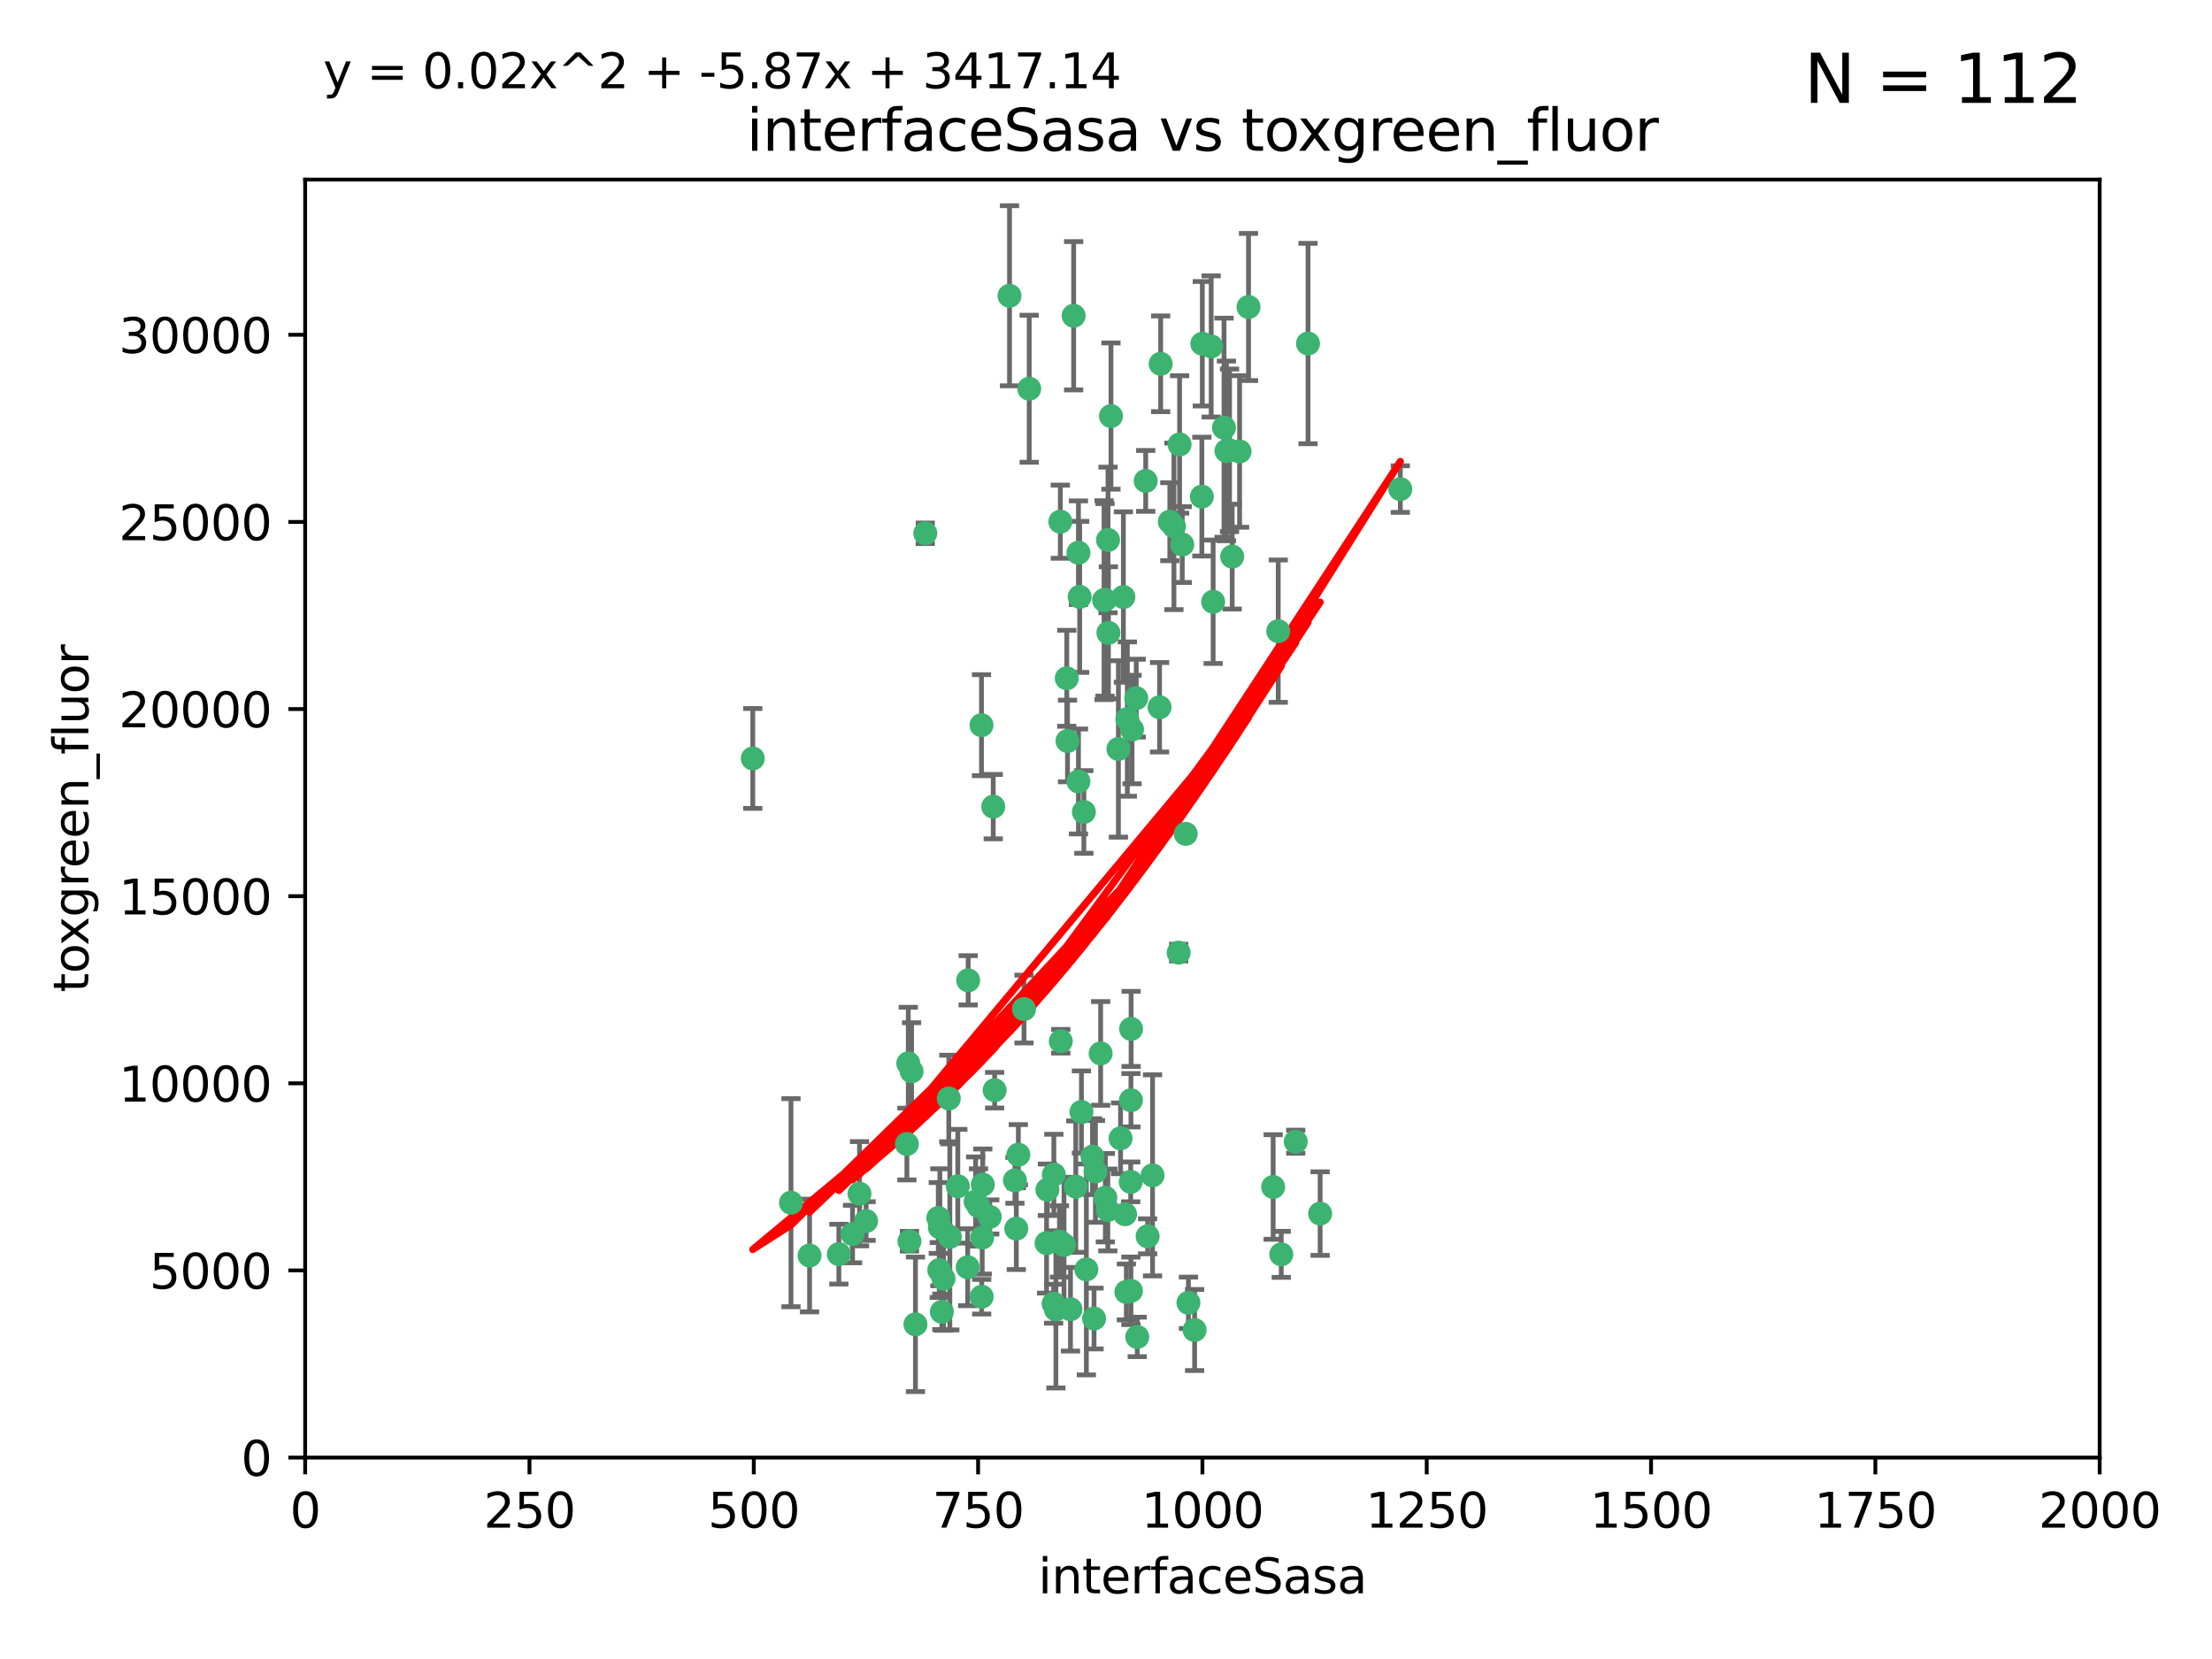 <?xml version="1.0" encoding="utf-8" standalone="no"?>
<!DOCTYPE svg PUBLIC "-//W3C//DTD SVG 1.1//EN"
  "http://www.w3.org/Graphics/SVG/1.1/DTD/svg11.dtd">
<svg xmlns:xlink="http://www.w3.org/1999/xlink" width="460.8pt" height="345.6pt" viewBox="0 0 460.8 345.6" xmlns="http://www.w3.org/2000/svg" version="1.1">
 <defs>
  <style type="text/css">*{stroke-linejoin: round; stroke-linecap: butt}</style>
 </defs>
 <g id="figure_1">
  <g id="patch_1">
   <path d="M 0 345.6 
L 460.8 345.6 
L 460.8 0 
L 0 0 
z
" style="fill: #ffffff"/>
  </g>
  <g id="axes_1">
   <g id="patch_2">
    <path d="M 63.571 303.64 
L 437.4 303.64 
L 437.4 37.411 
L 63.571 37.411 
z
" style="fill: #ffffff"/>
   </g>
   <g id="PathCollection_1">
    <defs>
     <path id="m3e96c0d7c2" d="M 0 1.118 
C 0.297 1.118 0.581 1 0.791 0.791 
C 1 0.581 1.118 0.297 1.118 0 
C 1.118 -0.297 1 -0.581 0.791 -0.791 
C 0.581 -1 0.297 -1.118 0 -1.118 
C -0.297 -1.118 -0.581 -1 -0.791 -0.791 
C -1 -0.581 -1.118 -0.297 -1.118 0 
C -1.118 0.297 -1 0.581 -0.791 0.791 
C -0.581 1 -0.297 1.118 0 1.118 
z
" style="stroke: #3cb371"/>
    </defs>
    <g clip-path="url(#pc1534e7327)">
     <use xlink:href="#m3e96c0d7c2" x="243.693" y="108.677" style="fill: #3cb371; stroke: #3cb371"/>
     <use xlink:href="#m3e96c0d7c2" x="272.484" y="71.562" style="fill: #3cb371; stroke: #3cb371"/>
     <use xlink:href="#m3e96c0d7c2" x="231.435" y="86.676" style="fill: #3cb371; stroke: #3cb371"/>
     <use xlink:href="#m3e96c0d7c2" x="266.28" y="131.48" style="fill: #3cb371; stroke: #3cb371"/>
     <use xlink:href="#m3e96c0d7c2" x="254.987" y="89.097" style="fill: #3cb371; stroke: #3cb371"/>
     <use xlink:href="#m3e96c0d7c2" x="220.886" y="108.676" style="fill: #3cb371; stroke: #3cb371"/>
     <use xlink:href="#m3e96c0d7c2" x="214.404" y="80.98" style="fill: #3cb371; stroke: #3cb371"/>
     <use xlink:href="#m3e96c0d7c2" x="174.75" y="261.259" style="fill: #3cb371; stroke: #3cb371"/>
     <use xlink:href="#m3e96c0d7c2" x="241.787" y="75.786" style="fill: #3cb371; stroke: #3cb371"/>
     <use xlink:href="#m3e96c0d7c2" x="252.721" y="125.356" style="fill: #3cb371; stroke: #3cb371"/>
     <use xlink:href="#m3e96c0d7c2" x="252.312" y="72.167" style="fill: #3cb371; stroke: #3cb371"/>
     <use xlink:href="#m3e96c0d7c2" x="258.229" y="94.046" style="fill: #3cb371; stroke: #3cb371"/>
     <use xlink:href="#m3e96c0d7c2" x="223.66" y="65.773" style="fill: #3cb371; stroke: #3cb371"/>
     <use xlink:href="#m3e96c0d7c2" x="232.987" y="156.019" style="fill: #3cb371; stroke: #3cb371"/>
     <use xlink:href="#m3e96c0d7c2" x="241.557" y="147.335" style="fill: #3cb371; stroke: #3cb371"/>
     <use xlink:href="#m3e96c0d7c2" x="230.194" y="124.965" style="fill: #3cb371; stroke: #3cb371"/>
     <use xlink:href="#m3e96c0d7c2" x="246.284" y="113.441" style="fill: #3cb371; stroke: #3cb371"/>
     <use xlink:href="#m3e96c0d7c2" x="255.489" y="93.933" style="fill: #3cb371; stroke: #3cb371"/>
     <use xlink:href="#m3e96c0d7c2" x="256.689" y="115.953" style="fill: #3cb371; stroke: #3cb371"/>
     <use xlink:href="#m3e96c0d7c2" x="244.553" y="109.646" style="fill: #3cb371; stroke: #3cb371"/>
     <use xlink:href="#m3e96c0d7c2" x="250.368" y="103.453" style="fill: #3cb371; stroke: #3cb371"/>
     <use xlink:href="#m3e96c0d7c2" x="229.286" y="219.448" style="fill: #3cb371; stroke: #3cb371"/>
     <use xlink:href="#m3e96c0d7c2" x="256.134" y="93.812" style="fill: #3cb371; stroke: #3cb371"/>
     <use xlink:href="#m3e96c0d7c2" x="234.02" y="124.367" style="fill: #3cb371; stroke: #3cb371"/>
     <use xlink:href="#m3e96c0d7c2" x="238.669" y="100.184" style="fill: #3cb371; stroke: #3cb371"/>
     <use xlink:href="#m3e96c0d7c2" x="245.731" y="92.588" style="fill: #3cb371; stroke: #3cb371"/>
     <use xlink:href="#m3e96c0d7c2" x="266.908" y="261.303" style="fill: #3cb371; stroke: #3cb371"/>
     <use xlink:href="#m3e96c0d7c2" x="222.381" y="154.361" style="fill: #3cb371; stroke: #3cb371"/>
     <use xlink:href="#m3e96c0d7c2" x="269.927" y="237.833" style="fill: #3cb371; stroke: #3cb371"/>
     <use xlink:href="#m3e96c0d7c2" x="240.095" y="244.844" style="fill: #3cb371; stroke: #3cb371"/>
     <use xlink:href="#m3e96c0d7c2" x="291.711" y="101.886" style="fill: #3cb371; stroke: #3cb371"/>
     <use xlink:href="#m3e96c0d7c2" x="224.916" y="124.337" style="fill: #3cb371; stroke: #3cb371"/>
     <use xlink:href="#m3e96c0d7c2" x="260.091" y="63.953" style="fill: #3cb371; stroke: #3cb371"/>
     <use xlink:href="#m3e96c0d7c2" x="250.465" y="71.61" style="fill: #3cb371; stroke: #3cb371"/>
     <use xlink:href="#m3e96c0d7c2" x="204.462" y="151.067" style="fill: #3cb371; stroke: #3cb371"/>
     <use xlink:href="#m3e96c0d7c2" x="201.688" y="204.22" style="fill: #3cb371; stroke: #3cb371"/>
     <use xlink:href="#m3e96c0d7c2" x="204.731" y="246.787" style="fill: #3cb371; stroke: #3cb371"/>
     <use xlink:href="#m3e96c0d7c2" x="228.204" y="244.026" style="fill: #3cb371; stroke: #3cb371"/>
     <use xlink:href="#m3e96c0d7c2" x="192.753" y="111.087" style="fill: #3cb371; stroke: #3cb371"/>
     <use xlink:href="#m3e96c0d7c2" x="222.228" y="141.297" style="fill: #3cb371; stroke: #3cb371"/>
     <use xlink:href="#m3e96c0d7c2" x="230.822" y="112.487" style="fill: #3cb371; stroke: #3cb371"/>
     <use xlink:href="#m3e96c0d7c2" x="210.301" y="61.614" style="fill: #3cb371; stroke: #3cb371"/>
     <use xlink:href="#m3e96c0d7c2" x="224.662" y="162.792" style="fill: #3cb371; stroke: #3cb371"/>
     <use xlink:href="#m3e96c0d7c2" x="204.503" y="270.13" style="fill: #3cb371; stroke: #3cb371"/>
     <use xlink:href="#m3e96c0d7c2" x="275.007" y="252.814" style="fill: #3cb371; stroke: #3cb371"/>
     <use xlink:href="#m3e96c0d7c2" x="236.699" y="145.439" style="fill: #3cb371; stroke: #3cb371"/>
     <use xlink:href="#m3e96c0d7c2" x="219.534" y="244.691" style="fill: #3cb371; stroke: #3cb371"/>
     <use xlink:href="#m3e96c0d7c2" x="265.222" y="247.267" style="fill: #3cb371; stroke: #3cb371"/>
     <use xlink:href="#m3e96c0d7c2" x="179.053" y="248.674" style="fill: #3cb371; stroke: #3cb371"/>
     <use xlink:href="#m3e96c0d7c2" x="230.901" y="131.829" style="fill: #3cb371; stroke: #3cb371"/>
     <use xlink:href="#m3e96c0d7c2" x="234.375" y="252.941" style="fill: #3cb371; stroke: #3cb371"/>
     <use xlink:href="#m3e96c0d7c2" x="221.654" y="259.35" style="fill: #3cb371; stroke: #3cb371"/>
     <use xlink:href="#m3e96c0d7c2" x="212.14" y="240.543" style="fill: #3cb371; stroke: #3cb371"/>
     <use xlink:href="#m3e96c0d7c2" x="239.071" y="257.545" style="fill: #3cb371; stroke: #3cb371"/>
     <use xlink:href="#m3e96c0d7c2" x="195.666" y="264.57" style="fill: #3cb371; stroke: #3cb371"/>
     <use xlink:href="#m3e96c0d7c2" x="206.91" y="168.036" style="fill: #3cb371; stroke: #3cb371"/>
     <use xlink:href="#m3e96c0d7c2" x="235.596" y="229.198" style="fill: #3cb371; stroke: #3cb371"/>
     <use xlink:href="#m3e96c0d7c2" x="247.573" y="271.4" style="fill: #3cb371; stroke: #3cb371"/>
     <use xlink:href="#m3e96c0d7c2" x="230.779" y="252.059" style="fill: #3cb371; stroke: #3cb371"/>
     <use xlink:href="#m3e96c0d7c2" x="224.106" y="247.195" style="fill: #3cb371; stroke: #3cb371"/>
     <use xlink:href="#m3e96c0d7c2" x="235.59" y="268.906" style="fill: #3cb371; stroke: #3cb371"/>
     <use xlink:href="#m3e96c0d7c2" x="220.703" y="258.613" style="fill: #3cb371; stroke: #3cb371"/>
     <use xlink:href="#m3e96c0d7c2" x="201.587" y="263.993" style="fill: #3cb371; stroke: #3cb371"/>
     <use xlink:href="#m3e96c0d7c2" x="224.662" y="115.142" style="fill: #3cb371; stroke: #3cb371"/>
     <use xlink:href="#m3e96c0d7c2" x="211.714" y="255.952" style="fill: #3cb371; stroke: #3cb371"/>
     <use xlink:href="#m3e96c0d7c2" x="236.912" y="278.508" style="fill: #3cb371; stroke: #3cb371"/>
     <use xlink:href="#m3e96c0d7c2" x="203.841" y="251.277" style="fill: #3cb371; stroke: #3cb371"/>
     <use xlink:href="#m3e96c0d7c2" x="219.488" y="271.584" style="fill: #3cb371; stroke: #3cb371"/>
     <use xlink:href="#m3e96c0d7c2" x="196.206" y="273.278" style="fill: #3cb371; stroke: #3cb371"/>
     <use xlink:href="#m3e96c0d7c2" x="189.211" y="221.508" style="fill: #3cb371; stroke: #3cb371"/>
     <use xlink:href="#m3e96c0d7c2" x="226.308" y="264.442" style="fill: #3cb371; stroke: #3cb371"/>
     <use xlink:href="#m3e96c0d7c2" x="188.922" y="238.323" style="fill: #3cb371; stroke: #3cb371"/>
     <use xlink:href="#m3e96c0d7c2" x="203.241" y="250.302" style="fill: #3cb371; stroke: #3cb371"/>
     <use xlink:href="#m3e96c0d7c2" x="233.433" y="237.139" style="fill: #3cb371; stroke: #3cb371"/>
     <use xlink:href="#m3e96c0d7c2" x="245.536" y="198.449" style="fill: #3cb371; stroke: #3cb371"/>
     <use xlink:href="#m3e96c0d7c2" x="196.546" y="266.371" style="fill: #3cb371; stroke: #3cb371"/>
     <use xlink:href="#m3e96c0d7c2" x="195.462" y="253.724" style="fill: #3cb371; stroke: #3cb371"/>
     <use xlink:href="#m3e96c0d7c2" x="206.181" y="253.509" style="fill: #3cb371; stroke: #3cb371"/>
     <use xlink:href="#m3e96c0d7c2" x="248.859" y="277.063" style="fill: #3cb371; stroke: #3cb371"/>
     <use xlink:href="#m3e96c0d7c2" x="220.981" y="216.908" style="fill: #3cb371; stroke: #3cb371"/>
     <use xlink:href="#m3e96c0d7c2" x="195.787" y="255.666" style="fill: #3cb371; stroke: #3cb371"/>
     <use xlink:href="#m3e96c0d7c2" x="213.318" y="210.208" style="fill: #3cb371; stroke: #3cb371"/>
     <use xlink:href="#m3e96c0d7c2" x="235.826" y="151.97" style="fill: #3cb371; stroke: #3cb371"/>
     <use xlink:href="#m3e96c0d7c2" x="189.452" y="258.565" style="fill: #3cb371; stroke: #3cb371"/>
     <use xlink:href="#m3e96c0d7c2" x="204.611" y="257.812" style="fill: #3cb371; stroke: #3cb371"/>
     <use xlink:href="#m3e96c0d7c2" x="218.192" y="247.85" style="fill: #3cb371; stroke: #3cb371"/>
     <use xlink:href="#m3e96c0d7c2" x="247.005" y="173.704" style="fill: #3cb371; stroke: #3cb371"/>
     <use xlink:href="#m3e96c0d7c2" x="229.998" y="125.024" style="fill: #3cb371; stroke: #3cb371"/>
     <use xlink:href="#m3e96c0d7c2" x="219.963" y="272.768" style="fill: #3cb371; stroke: #3cb371"/>
     <use xlink:href="#m3e96c0d7c2" x="177.602" y="257.076" style="fill: #3cb371; stroke: #3cb371"/>
     <use xlink:href="#m3e96c0d7c2" x="189.899" y="223.176" style="fill: #3cb371; stroke: #3cb371"/>
     <use xlink:href="#m3e96c0d7c2" x="227.589" y="240.958" style="fill: #3cb371; stroke: #3cb371"/>
     <use xlink:href="#m3e96c0d7c2" x="227.91" y="274.674" style="fill: #3cb371; stroke: #3cb371"/>
     <use xlink:href="#m3e96c0d7c2" x="180.421" y="254.362" style="fill: #3cb371; stroke: #3cb371"/>
     <use xlink:href="#m3e96c0d7c2" x="197.864" y="257.661" style="fill: #3cb371; stroke: #3cb371"/>
     <use xlink:href="#m3e96c0d7c2" x="190.705" y="275.887" style="fill: #3cb371; stroke: #3cb371"/>
     <use xlink:href="#m3e96c0d7c2" x="235.63" y="214.339" style="fill: #3cb371; stroke: #3cb371"/>
     <use xlink:href="#m3e96c0d7c2" x="234.846" y="149.795" style="fill: #3cb371; stroke: #3cb371"/>
     <use xlink:href="#m3e96c0d7c2" x="234.641" y="269.137" style="fill: #3cb371; stroke: #3cb371"/>
     <use xlink:href="#m3e96c0d7c2" x="168.647" y="261.551" style="fill: #3cb371; stroke: #3cb371"/>
     <use xlink:href="#m3e96c0d7c2" x="223" y="272.741" style="fill: #3cb371; stroke: #3cb371"/>
     <use xlink:href="#m3e96c0d7c2" x="225.284" y="231.646" style="fill: #3cb371; stroke: #3cb371"/>
     <use xlink:href="#m3e96c0d7c2" x="218.019" y="258.966" style="fill: #3cb371; stroke: #3cb371"/>
     <use xlink:href="#m3e96c0d7c2" x="225.785" y="169.147" style="fill: #3cb371; stroke: #3cb371"/>
     <use xlink:href="#m3e96c0d7c2" x="211.432" y="245.892" style="fill: #3cb371; stroke: #3cb371"/>
     <use xlink:href="#m3e96c0d7c2" x="199.529" y="247.114" style="fill: #3cb371; stroke: #3cb371"/>
     <use xlink:href="#m3e96c0d7c2" x="235.549" y="246.204" style="fill: #3cb371; stroke: #3cb371"/>
     <use xlink:href="#m3e96c0d7c2" x="197.651" y="228.828" style="fill: #3cb371; stroke: #3cb371"/>
     <use xlink:href="#m3e96c0d7c2" x="207.202" y="227.107" style="fill: #3cb371; stroke: #3cb371"/>
     <use xlink:href="#m3e96c0d7c2" x="156.817" y="157.999" style="fill: #3cb371; stroke: #3cb371"/>
     <use xlink:href="#m3e96c0d7c2" x="164.776" y="250.544" style="fill: #3cb371; stroke: #3cb371"/>
     <use xlink:href="#m3e96c0d7c2" x="230.263" y="249.505" style="fill: #3cb371; stroke: #3cb371"/>
    </g>
   </g>
   <g id="matplotlib.axis_1">
    <g id="xtick_1">
     <g id="line2d_1">
      <defs>
       <path id="md2f3846f37" d="M 0 0 
L 0 3.5 
" style="stroke: #000000; stroke-width: 0.8"/>
      </defs>
      <g>
       <use xlink:href="#md2f3846f37" x="63.571" y="303.64" style="stroke: #000000; stroke-width: 0.8"/>
      </g>
     </g>
     <g id="text_1">
      <!-- 0 -->
      <g transform="translate(60.39 318.238)scale(0.1 -0.1)">
       <defs>
        <path id="DejaVuSans-30" d="M 2034 4250 
Q 1547 4250 1301 3770 
Q 1056 3291 1056 2328 
Q 1056 1369 1301 889 
Q 1547 409 2034 409 
Q 2525 409 2770 889 
Q 3016 1369 3016 2328 
Q 3016 3291 2770 3770 
Q 2525 4250 2034 4250 
z
M 2034 4750 
Q 2819 4750 3233 4129 
Q 3647 3509 3647 2328 
Q 3647 1150 3233 529 
Q 2819 -91 2034 -91 
Q 1250 -91 836 529 
Q 422 1150 422 2328 
Q 422 3509 836 4129 
Q 1250 4750 2034 4750 
z
" transform="scale(0.016)"/>
       </defs>
       <use xlink:href="#DejaVuSans-30"/>
      </g>
     </g>
    </g>
    <g id="xtick_2">
     <g id="line2d_2">
      <g>
       <use xlink:href="#md2f3846f37" x="110.3" y="303.64" style="stroke: #000000; stroke-width: 0.8"/>
      </g>
     </g>
     <g id="text_2">
      <!-- 250 -->
      <g transform="translate(100.756 318.238)scale(0.1 -0.1)">
       <defs>
        <path id="DejaVuSans-32" d="M 1228 531 
L 3431 531 
L 3431 0 
L 469 0 
L 469 531 
Q 828 903 1448 1529 
Q 2069 2156 2228 2338 
Q 2531 2678 2651 2914 
Q 2772 3150 2772 3378 
Q 2772 3750 2511 3984 
Q 2250 4219 1831 4219 
Q 1534 4219 1204 4116 
Q 875 4013 500 3803 
L 500 4441 
Q 881 4594 1212 4672 
Q 1544 4750 1819 4750 
Q 2544 4750 2975 4387 
Q 3406 4025 3406 3419 
Q 3406 3131 3298 2873 
Q 3191 2616 2906 2266 
Q 2828 2175 2409 1742 
Q 1991 1309 1228 531 
z
" transform="scale(0.016)"/>
        <path id="DejaVuSans-35" d="M 691 4666 
L 3169 4666 
L 3169 4134 
L 1269 4134 
L 1269 2991 
Q 1406 3038 1543 3061 
Q 1681 3084 1819 3084 
Q 2600 3084 3056 2656 
Q 3513 2228 3513 1497 
Q 3513 744 3044 326 
Q 2575 -91 1722 -91 
Q 1428 -91 1123 -41 
Q 819 9 494 109 
L 494 744 
Q 775 591 1075 516 
Q 1375 441 1709 441 
Q 2250 441 2565 725 
Q 2881 1009 2881 1497 
Q 2881 1984 2565 2268 
Q 2250 2553 1709 2553 
Q 1456 2553 1204 2497 
Q 953 2441 691 2322 
L 691 4666 
z
" transform="scale(0.016)"/>
       </defs>
       <use xlink:href="#DejaVuSans-32"/>
       <use xlink:href="#DejaVuSans-35" x="63.623"/>
       <use xlink:href="#DejaVuSans-30" x="127.246"/>
      </g>
     </g>
    </g>
    <g id="xtick_3">
     <g id="line2d_3">
      <g>
       <use xlink:href="#md2f3846f37" x="157.028" y="303.64" style="stroke: #000000; stroke-width: 0.8"/>
      </g>
     </g>
     <g id="text_3">
      <!-- 500 -->
      <g transform="translate(147.485 318.238)scale(0.1 -0.1)">
       <use xlink:href="#DejaVuSans-35"/>
       <use xlink:href="#DejaVuSans-30" x="63.623"/>
       <use xlink:href="#DejaVuSans-30" x="127.246"/>
      </g>
     </g>
    </g>
    <g id="xtick_4">
     <g id="line2d_4">
      <g>
       <use xlink:href="#md2f3846f37" x="203.757" y="303.64" style="stroke: #000000; stroke-width: 0.8"/>
      </g>
     </g>
     <g id="text_4">
      <!-- 750 -->
      <g transform="translate(194.213 318.238)scale(0.1 -0.1)">
       <defs>
        <path id="DejaVuSans-37" d="M 525 4666 
L 3525 4666 
L 3525 4397 
L 1831 0 
L 1172 0 
L 2766 4134 
L 525 4134 
L 525 4666 
z
" transform="scale(0.016)"/>
       </defs>
       <use xlink:href="#DejaVuSans-37"/>
       <use xlink:href="#DejaVuSans-35" x="63.623"/>
       <use xlink:href="#DejaVuSans-30" x="127.246"/>
      </g>
     </g>
    </g>
    <g id="xtick_5">
     <g id="line2d_5">
      <g>
       <use xlink:href="#md2f3846f37" x="250.486" y="303.64" style="stroke: #000000; stroke-width: 0.8"/>
      </g>
     </g>
     <g id="text_5">
      <!-- 1000 -->
      <g transform="translate(237.761 318.238)scale(0.1 -0.1)">
       <defs>
        <path id="DejaVuSans-31" d="M 794 531 
L 1825 531 
L 1825 4091 
L 703 3866 
L 703 4441 
L 1819 4666 
L 2450 4666 
L 2450 531 
L 3481 531 
L 3481 0 
L 794 0 
L 794 531 
z
" transform="scale(0.016)"/>
       </defs>
       <use xlink:href="#DejaVuSans-31"/>
       <use xlink:href="#DejaVuSans-30" x="63.623"/>
       <use xlink:href="#DejaVuSans-30" x="127.246"/>
       <use xlink:href="#DejaVuSans-30" x="190.869"/>
      </g>
     </g>
    </g>
    <g id="xtick_6">
     <g id="line2d_6">
      <g>
       <use xlink:href="#md2f3846f37" x="297.214" y="303.64" style="stroke: #000000; stroke-width: 0.8"/>
      </g>
     </g>
     <g id="text_6">
      <!-- 1250 -->
      <g transform="translate(284.489 318.238)scale(0.1 -0.1)">
       <use xlink:href="#DejaVuSans-31"/>
       <use xlink:href="#DejaVuSans-32" x="63.623"/>
       <use xlink:href="#DejaVuSans-35" x="127.246"/>
       <use xlink:href="#DejaVuSans-30" x="190.869"/>
      </g>
     </g>
    </g>
    <g id="xtick_7">
     <g id="line2d_7">
      <g>
       <use xlink:href="#md2f3846f37" x="343.943" y="303.64" style="stroke: #000000; stroke-width: 0.8"/>
      </g>
     </g>
     <g id="text_7">
      <!-- 1500 -->
      <g transform="translate(331.218 318.238)scale(0.1 -0.1)">
       <use xlink:href="#DejaVuSans-31"/>
       <use xlink:href="#DejaVuSans-35" x="63.623"/>
       <use xlink:href="#DejaVuSans-30" x="127.246"/>
       <use xlink:href="#DejaVuSans-30" x="190.869"/>
      </g>
     </g>
    </g>
    <g id="xtick_8">
     <g id="line2d_8">
      <g>
       <use xlink:href="#md2f3846f37" x="390.671" y="303.64" style="stroke: #000000; stroke-width: 0.8"/>
      </g>
     </g>
     <g id="text_8">
      <!-- 1750 -->
      <g transform="translate(377.946 318.238)scale(0.1 -0.1)">
       <use xlink:href="#DejaVuSans-31"/>
       <use xlink:href="#DejaVuSans-37" x="63.623"/>
       <use xlink:href="#DejaVuSans-35" x="127.246"/>
       <use xlink:href="#DejaVuSans-30" x="190.869"/>
      </g>
     </g>
    </g>
    <g id="xtick_9">
     <g id="line2d_9">
      <g>
       <use xlink:href="#md2f3846f37" x="437.4" y="303.64" style="stroke: #000000; stroke-width: 0.8"/>
      </g>
     </g>
     <g id="text_9">
      <!-- 2000 -->
      <g transform="translate(424.675 318.238)scale(0.1 -0.1)">
       <use xlink:href="#DejaVuSans-32"/>
       <use xlink:href="#DejaVuSans-30" x="63.623"/>
       <use xlink:href="#DejaVuSans-30" x="127.246"/>
       <use xlink:href="#DejaVuSans-30" x="190.869"/>
      </g>
     </g>
    </g>
    <g id="text_10">
     <!-- interfaceSasa -->
     <g transform="translate(216.279 331.917)scale(0.1 -0.1)">
      <defs>
       <path id="DejaVuSans-69" d="M 603 3500 
L 1178 3500 
L 1178 0 
L 603 0 
L 603 3500 
z
M 603 4863 
L 1178 4863 
L 1178 4134 
L 603 4134 
L 603 4863 
z
" transform="scale(0.016)"/>
       <path id="DejaVuSans-6e" d="M 3513 2113 
L 3513 0 
L 2938 0 
L 2938 2094 
Q 2938 2591 2744 2837 
Q 2550 3084 2163 3084 
Q 1697 3084 1428 2787 
Q 1159 2491 1159 1978 
L 1159 0 
L 581 0 
L 581 3500 
L 1159 3500 
L 1159 2956 
Q 1366 3272 1645 3428 
Q 1925 3584 2291 3584 
Q 2894 3584 3203 3211 
Q 3513 2838 3513 2113 
z
" transform="scale(0.016)"/>
       <path id="DejaVuSans-74" d="M 1172 4494 
L 1172 3500 
L 2356 3500 
L 2356 3053 
L 1172 3053 
L 1172 1153 
Q 1172 725 1289 603 
Q 1406 481 1766 481 
L 2356 481 
L 2356 0 
L 1766 0 
Q 1100 0 847 248 
Q 594 497 594 1153 
L 594 3053 
L 172 3053 
L 172 3500 
L 594 3500 
L 594 4494 
L 1172 4494 
z
" transform="scale(0.016)"/>
       <path id="DejaVuSans-65" d="M 3597 1894 
L 3597 1613 
L 953 1613 
Q 991 1019 1311 708 
Q 1631 397 2203 397 
Q 2534 397 2845 478 
Q 3156 559 3463 722 
L 3463 178 
Q 3153 47 2828 -22 
Q 2503 -91 2169 -91 
Q 1331 -91 842 396 
Q 353 884 353 1716 
Q 353 2575 817 3079 
Q 1281 3584 2069 3584 
Q 2775 3584 3186 3129 
Q 3597 2675 3597 1894 
z
M 3022 2063 
Q 3016 2534 2758 2815 
Q 2500 3097 2075 3097 
Q 1594 3097 1305 2825 
Q 1016 2553 972 2059 
L 3022 2063 
z
" transform="scale(0.016)"/>
       <path id="DejaVuSans-72" d="M 2631 2963 
Q 2534 3019 2420 3045 
Q 2306 3072 2169 3072 
Q 1681 3072 1420 2755 
Q 1159 2438 1159 1844 
L 1159 0 
L 581 0 
L 581 3500 
L 1159 3500 
L 1159 2956 
Q 1341 3275 1631 3429 
Q 1922 3584 2338 3584 
Q 2397 3584 2469 3576 
Q 2541 3569 2628 3553 
L 2631 2963 
z
" transform="scale(0.016)"/>
       <path id="DejaVuSans-66" d="M 2375 4863 
L 2375 4384 
L 1825 4384 
Q 1516 4384 1395 4259 
Q 1275 4134 1275 3809 
L 1275 3500 
L 2222 3500 
L 2222 3053 
L 1275 3053 
L 1275 0 
L 697 0 
L 697 3053 
L 147 3053 
L 147 3500 
L 697 3500 
L 697 3744 
Q 697 4328 969 4595 
Q 1241 4863 1831 4863 
L 2375 4863 
z
" transform="scale(0.016)"/>
       <path id="DejaVuSans-61" d="M 2194 1759 
Q 1497 1759 1228 1600 
Q 959 1441 959 1056 
Q 959 750 1161 570 
Q 1363 391 1709 391 
Q 2188 391 2477 730 
Q 2766 1069 2766 1631 
L 2766 1759 
L 2194 1759 
z
M 3341 1997 
L 3341 0 
L 2766 0 
L 2766 531 
Q 2569 213 2275 61 
Q 1981 -91 1556 -91 
Q 1019 -91 701 211 
Q 384 513 384 1019 
Q 384 1609 779 1909 
Q 1175 2209 1959 2209 
L 2766 2209 
L 2766 2266 
Q 2766 2663 2505 2880 
Q 2244 3097 1772 3097 
Q 1472 3097 1187 3025 
Q 903 2953 641 2809 
L 641 3341 
Q 956 3463 1253 3523 
Q 1550 3584 1831 3584 
Q 2591 3584 2966 3190 
Q 3341 2797 3341 1997 
z
" transform="scale(0.016)"/>
       <path id="DejaVuSans-63" d="M 3122 3366 
L 3122 2828 
Q 2878 2963 2633 3030 
Q 2388 3097 2138 3097 
Q 1578 3097 1268 2742 
Q 959 2388 959 1747 
Q 959 1106 1268 751 
Q 1578 397 2138 397 
Q 2388 397 2633 464 
Q 2878 531 3122 666 
L 3122 134 
Q 2881 22 2623 -34 
Q 2366 -91 2075 -91 
Q 1284 -91 818 406 
Q 353 903 353 1747 
Q 353 2603 823 3093 
Q 1294 3584 2113 3584 
Q 2378 3584 2631 3529 
Q 2884 3475 3122 3366 
z
" transform="scale(0.016)"/>
       <path id="DejaVuSans-53" d="M 3425 4513 
L 3425 3897 
Q 3066 4069 2747 4153 
Q 2428 4238 2131 4238 
Q 1616 4238 1336 4038 
Q 1056 3838 1056 3469 
Q 1056 3159 1242 3001 
Q 1428 2844 1947 2747 
L 2328 2669 
Q 3034 2534 3370 2195 
Q 3706 1856 3706 1288 
Q 3706 609 3251 259 
Q 2797 -91 1919 -91 
Q 1588 -91 1214 -16 
Q 841 59 441 206 
L 441 856 
Q 825 641 1194 531 
Q 1563 422 1919 422 
Q 2459 422 2753 634 
Q 3047 847 3047 1241 
Q 3047 1584 2836 1778 
Q 2625 1972 2144 2069 
L 1759 2144 
Q 1053 2284 737 2584 
Q 422 2884 422 3419 
Q 422 4038 858 4394 
Q 1294 4750 2059 4750 
Q 2388 4750 2728 4690 
Q 3069 4631 3425 4513 
z
" transform="scale(0.016)"/>
       <path id="DejaVuSans-73" d="M 2834 3397 
L 2834 2853 
Q 2591 2978 2328 3040 
Q 2066 3103 1784 3103 
Q 1356 3103 1142 2972 
Q 928 2841 928 2578 
Q 928 2378 1081 2264 
Q 1234 2150 1697 2047 
L 1894 2003 
Q 2506 1872 2764 1633 
Q 3022 1394 3022 966 
Q 3022 478 2636 193 
Q 2250 -91 1575 -91 
Q 1294 -91 989 -36 
Q 684 19 347 128 
L 347 722 
Q 666 556 975 473 
Q 1284 391 1588 391 
Q 1994 391 2212 530 
Q 2431 669 2431 922 
Q 2431 1156 2273 1281 
Q 2116 1406 1581 1522 
L 1381 1569 
Q 847 1681 609 1914 
Q 372 2147 372 2553 
Q 372 3047 722 3315 
Q 1072 3584 1716 3584 
Q 2034 3584 2315 3537 
Q 2597 3491 2834 3397 
z
" transform="scale(0.016)"/>
      </defs>
      <use xlink:href="#DejaVuSans-69"/>
      <use xlink:href="#DejaVuSans-6e" x="27.783"/>
      <use xlink:href="#DejaVuSans-74" x="91.162"/>
      <use xlink:href="#DejaVuSans-65" x="130.371"/>
      <use xlink:href="#DejaVuSans-72" x="191.895"/>
      <use xlink:href="#DejaVuSans-66" x="233.008"/>
      <use xlink:href="#DejaVuSans-61" x="268.213"/>
      <use xlink:href="#DejaVuSans-63" x="329.492"/>
      <use xlink:href="#DejaVuSans-65" x="384.473"/>
      <use xlink:href="#DejaVuSans-53" x="445.996"/>
      <use xlink:href="#DejaVuSans-61" x="509.473"/>
      <use xlink:href="#DejaVuSans-73" x="570.752"/>
      <use xlink:href="#DejaVuSans-61" x="622.852"/>
     </g>
    </g>
   </g>
   <g id="matplotlib.axis_2">
    <g id="ytick_1">
     <g id="line2d_10">
      <defs>
       <path id="mff6512656d" d="M 0 0 
L -3.5 0 
" style="stroke: #000000; stroke-width: 0.8"/>
      </defs>
      <g>
       <use xlink:href="#mff6512656d" x="63.571" y="303.64" style="stroke: #000000; stroke-width: 0.8"/>
      </g>
     </g>
     <g id="text_11">
      <!-- 0 -->
      <g transform="translate(50.209 307.439)scale(0.1 -0.1)">
       <use xlink:href="#DejaVuSans-30"/>
      </g>
     </g>
    </g>
    <g id="ytick_2">
     <g id="line2d_11">
      <g>
       <use xlink:href="#mff6512656d" x="63.571" y="264.657" style="stroke: #000000; stroke-width: 0.8"/>
      </g>
     </g>
     <g id="text_12">
      <!-- 5000 -->
      <g transform="translate(31.121 268.457)scale(0.1 -0.1)">
       <use xlink:href="#DejaVuSans-35"/>
       <use xlink:href="#DejaVuSans-30" x="63.623"/>
       <use xlink:href="#DejaVuSans-30" x="127.246"/>
       <use xlink:href="#DejaVuSans-30" x="190.869"/>
      </g>
     </g>
    </g>
    <g id="ytick_3">
     <g id="line2d_12">
      <g>
       <use xlink:href="#mff6512656d" x="63.571" y="225.675" style="stroke: #000000; stroke-width: 0.8"/>
      </g>
     </g>
     <g id="text_13">
      <!-- 10000 -->
      <g transform="translate(24.759 229.474)scale(0.1 -0.1)">
       <use xlink:href="#DejaVuSans-31"/>
       <use xlink:href="#DejaVuSans-30" x="63.623"/>
       <use xlink:href="#DejaVuSans-30" x="127.246"/>
       <use xlink:href="#DejaVuSans-30" x="190.869"/>
       <use xlink:href="#DejaVuSans-30" x="254.492"/>
      </g>
     </g>
    </g>
    <g id="ytick_4">
     <g id="line2d_13">
      <g>
       <use xlink:href="#mff6512656d" x="63.571" y="186.692" style="stroke: #000000; stroke-width: 0.8"/>
      </g>
     </g>
     <g id="text_14">
      <!-- 15000 -->
      <g transform="translate(24.759 190.492)scale(0.1 -0.1)">
       <use xlink:href="#DejaVuSans-31"/>
       <use xlink:href="#DejaVuSans-35" x="63.623"/>
       <use xlink:href="#DejaVuSans-30" x="127.246"/>
       <use xlink:href="#DejaVuSans-30" x="190.869"/>
       <use xlink:href="#DejaVuSans-30" x="254.492"/>
      </g>
     </g>
    </g>
    <g id="ytick_5">
     <g id="line2d_14">
      <g>
       <use xlink:href="#mff6512656d" x="63.571" y="147.71" style="stroke: #000000; stroke-width: 0.8"/>
      </g>
     </g>
     <g id="text_15">
      <!-- 20000 -->
      <g transform="translate(24.759 151.509)scale(0.1 -0.1)">
       <use xlink:href="#DejaVuSans-32"/>
       <use xlink:href="#DejaVuSans-30" x="63.623"/>
       <use xlink:href="#DejaVuSans-30" x="127.246"/>
       <use xlink:href="#DejaVuSans-30" x="190.869"/>
       <use xlink:href="#DejaVuSans-30" x="254.492"/>
      </g>
     </g>
    </g>
    <g id="ytick_6">
     <g id="line2d_15">
      <g>
       <use xlink:href="#mff6512656d" x="63.571" y="108.727" style="stroke: #000000; stroke-width: 0.8"/>
      </g>
     </g>
     <g id="text_16">
      <!-- 25000 -->
      <g transform="translate(24.759 112.527)scale(0.1 -0.1)">
       <use xlink:href="#DejaVuSans-32"/>
       <use xlink:href="#DejaVuSans-35" x="63.623"/>
       <use xlink:href="#DejaVuSans-30" x="127.246"/>
       <use xlink:href="#DejaVuSans-30" x="190.869"/>
       <use xlink:href="#DejaVuSans-30" x="254.492"/>
      </g>
     </g>
    </g>
    <g id="ytick_7">
     <g id="line2d_16">
      <g>
       <use xlink:href="#mff6512656d" x="63.571" y="69.745" style="stroke: #000000; stroke-width: 0.8"/>
      </g>
     </g>
     <g id="text_17">
      <!-- 30000 -->
      <g transform="translate(24.759 73.544)scale(0.1 -0.1)">
       <defs>
        <path id="DejaVuSans-33" d="M 2597 2516 
Q 3050 2419 3304 2112 
Q 3559 1806 3559 1356 
Q 3559 666 3084 287 
Q 2609 -91 1734 -91 
Q 1441 -91 1130 -33 
Q 819 25 488 141 
L 488 750 
Q 750 597 1062 519 
Q 1375 441 1716 441 
Q 2309 441 2620 675 
Q 2931 909 2931 1356 
Q 2931 1769 2642 2001 
Q 2353 2234 1838 2234 
L 1294 2234 
L 1294 2753 
L 1863 2753 
Q 2328 2753 2575 2939 
Q 2822 3125 2822 3475 
Q 2822 3834 2567 4026 
Q 2313 4219 1838 4219 
Q 1578 4219 1281 4162 
Q 984 4106 628 3988 
L 628 4550 
Q 988 4650 1302 4700 
Q 1616 4750 1894 4750 
Q 2613 4750 3031 4423 
Q 3450 4097 3450 3541 
Q 3450 3153 3228 2886 
Q 3006 2619 2597 2516 
z
" transform="scale(0.016)"/>
       </defs>
       <use xlink:href="#DejaVuSans-33"/>
       <use xlink:href="#DejaVuSans-30" x="63.623"/>
       <use xlink:href="#DejaVuSans-30" x="127.246"/>
       <use xlink:href="#DejaVuSans-30" x="190.869"/>
       <use xlink:href="#DejaVuSans-30" x="254.492"/>
      </g>
     </g>
    </g>
    <g id="text_18">
     <!-- toxgreen_fluor -->
     <g transform="translate(18.401 206.72)rotate(-90)scale(0.1 -0.1)">
      <defs>
       <path id="DejaVuSans-6f" d="M 1959 3097 
Q 1497 3097 1228 2736 
Q 959 2375 959 1747 
Q 959 1119 1226 758 
Q 1494 397 1959 397 
Q 2419 397 2687 759 
Q 2956 1122 2956 1747 
Q 2956 2369 2687 2733 
Q 2419 3097 1959 3097 
z
M 1959 3584 
Q 2709 3584 3137 3096 
Q 3566 2609 3566 1747 
Q 3566 888 3137 398 
Q 2709 -91 1959 -91 
Q 1206 -91 779 398 
Q 353 888 353 1747 
Q 353 2609 779 3096 
Q 1206 3584 1959 3584 
z
" transform="scale(0.016)"/>
       <path id="DejaVuSans-78" d="M 3513 3500 
L 2247 1797 
L 3578 0 
L 2900 0 
L 1881 1375 
L 863 0 
L 184 0 
L 1544 1831 
L 300 3500 
L 978 3500 
L 1906 2253 
L 2834 3500 
L 3513 3500 
z
" transform="scale(0.016)"/>
       <path id="DejaVuSans-67" d="M 2906 1791 
Q 2906 2416 2648 2759 
Q 2391 3103 1925 3103 
Q 1463 3103 1205 2759 
Q 947 2416 947 1791 
Q 947 1169 1205 825 
Q 1463 481 1925 481 
Q 2391 481 2648 825 
Q 2906 1169 2906 1791 
z
M 3481 434 
Q 3481 -459 3084 -895 
Q 2688 -1331 1869 -1331 
Q 1566 -1331 1297 -1286 
Q 1028 -1241 775 -1147 
L 775 -588 
Q 1028 -725 1275 -790 
Q 1522 -856 1778 -856 
Q 2344 -856 2625 -561 
Q 2906 -266 2906 331 
L 2906 616 
Q 2728 306 2450 153 
Q 2172 0 1784 0 
Q 1141 0 747 490 
Q 353 981 353 1791 
Q 353 2603 747 3093 
Q 1141 3584 1784 3584 
Q 2172 3584 2450 3431 
Q 2728 3278 2906 2969 
L 2906 3500 
L 3481 3500 
L 3481 434 
z
" transform="scale(0.016)"/>
       <path id="DejaVuSans-5f" d="M 3263 -1063 
L 3263 -1509 
L -63 -1509 
L -63 -1063 
L 3263 -1063 
z
" transform="scale(0.016)"/>
       <path id="DejaVuSans-6c" d="M 603 4863 
L 1178 4863 
L 1178 0 
L 603 0 
L 603 4863 
z
" transform="scale(0.016)"/>
       <path id="DejaVuSans-75" d="M 544 1381 
L 544 3500 
L 1119 3500 
L 1119 1403 
Q 1119 906 1312 657 
Q 1506 409 1894 409 
Q 2359 409 2629 706 
Q 2900 1003 2900 1516 
L 2900 3500 
L 3475 3500 
L 3475 0 
L 2900 0 
L 2900 538 
Q 2691 219 2414 64 
Q 2138 -91 1772 -91 
Q 1169 -91 856 284 
Q 544 659 544 1381 
z
M 1991 3584 
L 1991 3584 
z
" transform="scale(0.016)"/>
      </defs>
      <use xlink:href="#DejaVuSans-74"/>
      <use xlink:href="#DejaVuSans-6f" x="39.209"/>
      <use xlink:href="#DejaVuSans-78" x="97.266"/>
      <use xlink:href="#DejaVuSans-67" x="156.445"/>
      <use xlink:href="#DejaVuSans-72" x="219.922"/>
      <use xlink:href="#DejaVuSans-65" x="258.785"/>
      <use xlink:href="#DejaVuSans-65" x="320.309"/>
      <use xlink:href="#DejaVuSans-6e" x="381.832"/>
      <use xlink:href="#DejaVuSans-5f" x="445.211"/>
      <use xlink:href="#DejaVuSans-66" x="495.211"/>
      <use xlink:href="#DejaVuSans-6c" x="530.416"/>
      <use xlink:href="#DejaVuSans-75" x="558.199"/>
      <use xlink:href="#DejaVuSans-6f" x="621.578"/>
      <use xlink:href="#DejaVuSans-72" x="682.76"/>
     </g>
    </g>
   </g>
   <g id="LineCollection_1">
    <path d="M 243.693 116.797 
L 243.693 100.557 
" clip-path="url(#pc1534e7327)" style="fill: none; stroke: #696969"/>
    <path d="M 272.484 92.434 
L 272.484 50.691 
" clip-path="url(#pc1534e7327)" style="fill: none; stroke: #696969"/>
    <path d="M 231.435 101.908 
L 231.435 71.444 
" clip-path="url(#pc1534e7327)" style="fill: none; stroke: #696969"/>
    <path d="M 266.28 146.307 
L 266.28 116.654 
" clip-path="url(#pc1534e7327)" style="fill: none; stroke: #696969"/>
    <path d="M 254.987 111.917 
L 254.987 66.277 
" clip-path="url(#pc1534e7327)" style="fill: none; stroke: #696969"/>
    <path d="M 220.886 116.296 
L 220.886 101.057 
" clip-path="url(#pc1534e7327)" style="fill: none; stroke: #696969"/>
    <path d="M 214.404 96.292 
L 214.404 65.668 
" clip-path="url(#pc1534e7327)" style="fill: none; stroke: #696969"/>
    <path d="M 174.75 267.49 
L 174.75 255.028 
" clip-path="url(#pc1534e7327)" style="fill: none; stroke: #696969"/>
    <path d="M 241.787 85.756 
L 241.787 65.815 
" clip-path="url(#pc1534e7327)" style="fill: none; stroke: #696969"/>
    <path d="M 252.721 138.211 
L 252.721 112.501 
" clip-path="url(#pc1534e7327)" style="fill: none; stroke: #696969"/>
    <path d="M 252.312 86.871 
L 252.312 57.463 
" clip-path="url(#pc1534e7327)" style="fill: none; stroke: #696969"/>
    <path d="M 258.229 109.836 
L 258.229 78.257 
" clip-path="url(#pc1534e7327)" style="fill: none; stroke: #696969"/>
    <path d="M 223.66 81.223 
L 223.66 50.323 
" clip-path="url(#pc1534e7327)" style="fill: none; stroke: #696969"/>
    <path d="M 232.987 174.39 
L 232.987 137.647 
" clip-path="url(#pc1534e7327)" style="fill: none; stroke: #696969"/>
    <path d="M 241.557 156.65 
L 241.557 138.02 
" clip-path="url(#pc1534e7327)" style="fill: none; stroke: #696969"/>
    <path d="M 230.194 145.018 
L 230.194 104.912 
" clip-path="url(#pc1534e7327)" style="fill: none; stroke: #696969"/>
    <path d="M 246.284 121.337 
L 246.284 105.546 
" clip-path="url(#pc1534e7327)" style="fill: none; stroke: #696969"/>
    <path d="M 255.489 112.649 
L 255.489 75.218 
" clip-path="url(#pc1534e7327)" style="fill: none; stroke: #696969"/>
    <path d="M 256.689 126.872 
L 256.689 105.035 
" clip-path="url(#pc1534e7327)" style="fill: none; stroke: #696969"/>
    <path d="M 244.553 126.988 
L 244.553 92.305 
" clip-path="url(#pc1534e7327)" style="fill: none; stroke: #696969"/>
    <path d="M 250.368 115.826 
L 250.368 91.08 
" clip-path="url(#pc1534e7327)" style="fill: none; stroke: #696969"/>
    <path d="M 229.286 230.25 
L 229.286 208.646 
" clip-path="url(#pc1534e7327)" style="fill: none; stroke: #696969"/>
    <path d="M 256.134 110.745 
L 256.134 76.878 
" clip-path="url(#pc1534e7327)" style="fill: none; stroke: #696969"/>
    <path d="M 234.02 142.114 
L 234.02 106.621 
" clip-path="url(#pc1534e7327)" style="fill: none; stroke: #696969"/>
    <path d="M 238.669 106.525 
L 238.669 93.844 
" clip-path="url(#pc1534e7327)" style="fill: none; stroke: #696969"/>
    <path d="M 245.731 106.902 
L 245.731 78.274 
" clip-path="url(#pc1534e7327)" style="fill: none; stroke: #696969"/>
    <path d="M 266.908 266.097 
L 266.908 256.51 
" clip-path="url(#pc1534e7327)" style="fill: none; stroke: #696969"/>
    <path d="M 222.381 162.872 
L 222.381 145.85 
" clip-path="url(#pc1534e7327)" style="fill: none; stroke: #696969"/>
    <path d="M 269.927 240.234 
L 269.927 235.431 
" clip-path="url(#pc1534e7327)" style="fill: none; stroke: #696969"/>
    <path d="M 240.095 265.789 
L 240.095 223.9 
" clip-path="url(#pc1534e7327)" style="fill: none; stroke: #696969"/>
    <path d="M 291.711 106.741 
L 291.711 97.032 
" clip-path="url(#pc1534e7327)" style="fill: none; stroke: #696969"/>
    <path d="M 224.916 140.07 
L 224.916 108.604 
" clip-path="url(#pc1534e7327)" style="fill: none; stroke: #696969"/>
    <path d="M 260.091 79.275 
L 260.091 48.63 
" clip-path="url(#pc1534e7327)" style="fill: none; stroke: #696969"/>
    <path d="M 250.465 84.576 
L 250.465 58.645 
" clip-path="url(#pc1534e7327)" style="fill: none; stroke: #696969"/>
    <path d="M 204.462 161.588 
L 204.462 140.547 
" clip-path="url(#pc1534e7327)" style="fill: none; stroke: #696969"/>
    <path d="M 201.688 209.352 
L 201.688 199.087 
" clip-path="url(#pc1534e7327)" style="fill: none; stroke: #696969"/>
    <path d="M 204.731 254.215 
L 204.731 239.358 
" clip-path="url(#pc1534e7327)" style="fill: none; stroke: #696969"/>
    <path d="M 228.204 254.626 
L 228.204 233.426 
" clip-path="url(#pc1534e7327)" style="fill: none; stroke: #696969"/>
    <path d="M 192.753 113.226 
L 192.753 108.949 
" clip-path="url(#pc1534e7327)" style="fill: none; stroke: #696969"/>
    <path d="M 222.228 151.291 
L 222.228 131.303 
" clip-path="url(#pc1534e7327)" style="fill: none; stroke: #696969"/>
    <path d="M 230.822 127.655 
L 230.822 97.319 
" clip-path="url(#pc1534e7327)" style="fill: none; stroke: #696969"/>
    <path d="M 210.301 80.373 
L 210.301 42.855 
" clip-path="url(#pc1534e7327)" style="fill: none; stroke: #696969"/>
    <path d="M 224.662 173.718 
L 224.662 151.865 
" clip-path="url(#pc1534e7327)" style="fill: none; stroke: #696969"/>
    <path d="M 204.503 273.73 
L 204.503 266.53 
" clip-path="url(#pc1534e7327)" style="fill: none; stroke: #696969"/>
    <path d="M 275.007 261.522 
L 275.007 244.105 
" clip-path="url(#pc1534e7327)" style="fill: none; stroke: #696969"/>
    <path d="M 236.699 153.546 
L 236.699 137.331 
" clip-path="url(#pc1534e7327)" style="fill: none; stroke: #696969"/>
    <path d="M 219.534 253.088 
L 219.534 236.294 
" clip-path="url(#pc1534e7327)" style="fill: none; stroke: #696969"/>
    <path d="M 265.222 258.157 
L 265.222 236.377 
" clip-path="url(#pc1534e7327)" style="fill: none; stroke: #696969"/>
    <path d="M 179.053 259.535 
L 179.053 237.813 
" clip-path="url(#pc1534e7327)" style="fill: none; stroke: #696969"/>
    <path d="M 230.901 145.591 
L 230.901 118.067 
" clip-path="url(#pc1534e7327)" style="fill: none; stroke: #696969"/>
    <path d="M 234.375 253.603 
L 234.375 252.279 
" clip-path="url(#pc1534e7327)" style="fill: none; stroke: #696969"/>
    <path d="M 221.654 273.451 
L 221.654 245.249 
" clip-path="url(#pc1534e7327)" style="fill: none; stroke: #696969"/>
    <path d="M 212.14 246.81 
L 212.14 234.275 
" clip-path="url(#pc1534e7327)" style="fill: none; stroke: #696969"/>
    <path d="M 239.071 261.193 
L 239.071 253.898 
" clip-path="url(#pc1534e7327)" style="fill: none; stroke: #696969"/>
    <path d="M 195.666 270.294 
L 195.666 258.847 
" clip-path="url(#pc1534e7327)" style="fill: none; stroke: #696969"/>
    <path d="M 206.91 174.742 
L 206.91 161.329 
" clip-path="url(#pc1534e7327)" style="fill: none; stroke: #696969"/>
    <path d="M 235.596 234.763 
L 235.596 223.632 
" clip-path="url(#pc1534e7327)" style="fill: none; stroke: #696969"/>
    <path d="M 247.573 276.759 
L 247.573 266.041 
" clip-path="url(#pc1534e7327)" style="fill: none; stroke: #696969"/>
    <path d="M 230.779 260.585 
L 230.779 243.534 
" clip-path="url(#pc1534e7327)" style="fill: none; stroke: #696969"/>
    <path d="M 224.106 260.88 
L 224.106 233.51 
" clip-path="url(#pc1534e7327)" style="fill: none; stroke: #696969"/>
    <path d="M 235.59 275.94 
L 235.59 261.871 
" clip-path="url(#pc1534e7327)" style="fill: none; stroke: #696969"/>
    <path d="M 220.703 266.044 
L 220.703 251.182 
" clip-path="url(#pc1534e7327)" style="fill: none; stroke: #696969"/>
    <path d="M 201.587 272.003 
L 201.587 255.982 
" clip-path="url(#pc1534e7327)" style="fill: none; stroke: #696969"/>
    <path d="M 224.662 125.941 
L 224.662 104.342 
" clip-path="url(#pc1534e7327)" style="fill: none; stroke: #696969"/>
    <path d="M 211.714 264.468 
L 211.714 247.435 
" clip-path="url(#pc1534e7327)" style="fill: none; stroke: #696969"/>
    <path d="M 236.912 282.62 
L 236.912 274.397 
" clip-path="url(#pc1534e7327)" style="fill: none; stroke: #696969"/>
    <path d="M 203.841 259.072 
L 203.841 243.481 
" clip-path="url(#pc1534e7327)" style="fill: none; stroke: #696969"/>
    <path d="M 219.488 275.64 
L 219.488 267.529 
" clip-path="url(#pc1534e7327)" style="fill: none; stroke: #696969"/>
    <path d="M 196.206 276.97 
L 196.206 269.585 
" clip-path="url(#pc1534e7327)" style="fill: none; stroke: #696969"/>
    <path d="M 189.211 233.182 
L 189.211 209.833 
" clip-path="url(#pc1534e7327)" style="fill: none; stroke: #696969"/>
    <path d="M 226.308 286.412 
L 226.308 242.472 
" clip-path="url(#pc1534e7327)" style="fill: none; stroke: #696969"/>
    <path d="M 188.922 245.797 
L 188.922 230.849 
" clip-path="url(#pc1534e7327)" style="fill: none; stroke: #696969"/>
    <path d="M 203.241 259.588 
L 203.241 241.016 
" clip-path="url(#pc1534e7327)" style="fill: none; stroke: #696969"/>
    <path d="M 233.433 244.511 
L 233.433 229.768 
" clip-path="url(#pc1534e7327)" style="fill: none; stroke: #696969"/>
    <path d="M 245.536 200.192 
L 245.536 196.706 
" clip-path="url(#pc1534e7327)" style="fill: none; stroke: #696969"/>
    <path d="M 196.546 277.129 
L 196.546 255.613 
" clip-path="url(#pc1534e7327)" style="fill: none; stroke: #696969"/>
    <path d="M 195.462 261.105 
L 195.462 246.342 
" clip-path="url(#pc1534e7327)" style="fill: none; stroke: #696969"/>
    <path d="M 206.181 257.063 
L 206.181 249.955 
" clip-path="url(#pc1534e7327)" style="fill: none; stroke: #696969"/>
    <path d="M 248.859 285.505 
L 248.859 268.621 
" clip-path="url(#pc1534e7327)" style="fill: none; stroke: #696969"/>
    <path d="M 220.981 219.374 
L 220.981 214.442 
" clip-path="url(#pc1534e7327)" style="fill: none; stroke: #696969"/>
    <path d="M 195.787 267.849 
L 195.787 243.483 
" clip-path="url(#pc1534e7327)" style="fill: none; stroke: #696969"/>
    <path d="M 213.318 217.272 
L 213.318 203.144 
" clip-path="url(#pc1534e7327)" style="fill: none; stroke: #696969"/>
    <path d="M 235.826 163.271 
L 235.826 140.669 
" clip-path="url(#pc1534e7327)" style="fill: none; stroke: #696969"/>
    <path d="M 189.452 260.625 
L 189.452 256.505 
" clip-path="url(#pc1534e7327)" style="fill: none; stroke: #696969"/>
    <path d="M 204.611 265.41 
L 204.611 250.214 
" clip-path="url(#pc1534e7327)" style="fill: none; stroke: #696969"/>
    <path d="M 218.192 253.211 
L 218.192 242.49 
" clip-path="url(#pc1534e7327)" style="fill: none; stroke: #696969"/>
    <path d="M 247.005 174.431 
L 247.005 172.978 
" clip-path="url(#pc1534e7327)" style="fill: none; stroke: #696969"/>
    <path d="M 229.998 145.735 
L 229.998 104.312 
" clip-path="url(#pc1534e7327)" style="fill: none; stroke: #696969"/>
    <path d="M 219.963 289.135 
L 219.963 256.401 
" clip-path="url(#pc1534e7327)" style="fill: none; stroke: #696969"/>
    <path d="M 177.602 263.063 
L 177.602 251.09 
" clip-path="url(#pc1534e7327)" style="fill: none; stroke: #696969"/>
    <path d="M 189.899 233.292 
L 189.899 213.059 
" clip-path="url(#pc1534e7327)" style="fill: none; stroke: #696969"/>
    <path d="M 227.589 248.861 
L 227.589 233.054 
" clip-path="url(#pc1534e7327)" style="fill: none; stroke: #696969"/>
    <path d="M 227.91 281.008 
L 227.91 268.341 
" clip-path="url(#pc1534e7327)" style="fill: none; stroke: #696969"/>
    <path d="M 180.421 258.391 
L 180.421 250.333 
" clip-path="url(#pc1534e7327)" style="fill: none; stroke: #696969"/>
    <path d="M 197.864 277.044 
L 197.864 238.278 
" clip-path="url(#pc1534e7327)" style="fill: none; stroke: #696969"/>
    <path d="M 190.705 289.896 
L 190.705 261.877 
" clip-path="url(#pc1534e7327)" style="fill: none; stroke: #696969"/>
    <path d="M 235.63 222.158 
L 235.63 206.52 
" clip-path="url(#pc1534e7327)" style="fill: none; stroke: #696969"/>
    <path d="M 234.846 165.867 
L 234.846 133.723 
" clip-path="url(#pc1534e7327)" style="fill: none; stroke: #696969"/>
    <path d="M 234.641 274.956 
L 234.641 263.317 
" clip-path="url(#pc1534e7327)" style="fill: none; stroke: #696969"/>
    <path d="M 168.647 273.286 
L 168.647 249.816 
" clip-path="url(#pc1534e7327)" style="fill: none; stroke: #696969"/>
    <path d="M 223 281.454 
L 223 264.027 
" clip-path="url(#pc1534e7327)" style="fill: none; stroke: #696969"/>
    <path d="M 225.284 240.199 
L 225.284 223.093 
" clip-path="url(#pc1534e7327)" style="fill: none; stroke: #696969"/>
    <path d="M 218.019 269.373 
L 218.019 248.559 
" clip-path="url(#pc1534e7327)" style="fill: none; stroke: #696969"/>
    <path d="M 225.785 177.757 
L 225.785 160.538 
" clip-path="url(#pc1534e7327)" style="fill: none; stroke: #696969"/>
    <path d="M 211.432 250.663 
L 211.432 241.12 
" clip-path="url(#pc1534e7327)" style="fill: none; stroke: #696969"/>
    <path d="M 199.529 258.965 
L 199.529 235.264 
" clip-path="url(#pc1534e7327)" style="fill: none; stroke: #696969"/>
    <path d="M 235.549 250.348 
L 235.549 242.06 
" clip-path="url(#pc1534e7327)" style="fill: none; stroke: #696969"/>
    <path d="M 197.651 237.837 
L 197.651 219.82 
" clip-path="url(#pc1534e7327)" style="fill: none; stroke: #696969"/>
    <path d="M 207.202 230.811 
L 207.202 223.403 
" clip-path="url(#pc1534e7327)" style="fill: none; stroke: #696969"/>
    <path d="M 156.817 168.403 
L 156.817 147.594 
" clip-path="url(#pc1534e7327)" style="fill: none; stroke: #696969"/>
    <path d="M 164.776 272.215 
L 164.776 228.872 
" clip-path="url(#pc1534e7327)" style="fill: none; stroke: #696969"/>
    <path d="M 230.263 258.71 
L 230.263 240.299 
" clip-path="url(#pc1534e7327)" style="fill: none; stroke: #696969"/>
   </g>
   <g id="line2d_17">
    <defs>
     <path id="mf4e2efca7e" d="M 2 0 
L -2 -0 
" style="stroke: #696969"/>
    </defs>
    <g clip-path="url(#pc1534e7327)">
     <use xlink:href="#mf4e2efca7e" x="243.693" y="116.797" style="fill: #696969; stroke: #696969"/>
     <use xlink:href="#mf4e2efca7e" x="272.484" y="92.434" style="fill: #696969; stroke: #696969"/>
     <use xlink:href="#mf4e2efca7e" x="231.435" y="101.908" style="fill: #696969; stroke: #696969"/>
     <use xlink:href="#mf4e2efca7e" x="266.28" y="146.307" style="fill: #696969; stroke: #696969"/>
     <use xlink:href="#mf4e2efca7e" x="254.987" y="111.917" style="fill: #696969; stroke: #696969"/>
     <use xlink:href="#mf4e2efca7e" x="220.886" y="116.296" style="fill: #696969; stroke: #696969"/>
     <use xlink:href="#mf4e2efca7e" x="214.404" y="96.292" style="fill: #696969; stroke: #696969"/>
     <use xlink:href="#mf4e2efca7e" x="174.75" y="267.49" style="fill: #696969; stroke: #696969"/>
     <use xlink:href="#mf4e2efca7e" x="241.787" y="85.756" style="fill: #696969; stroke: #696969"/>
     <use xlink:href="#mf4e2efca7e" x="252.721" y="138.211" style="fill: #696969; stroke: #696969"/>
     <use xlink:href="#mf4e2efca7e" x="252.312" y="86.871" style="fill: #696969; stroke: #696969"/>
     <use xlink:href="#mf4e2efca7e" x="258.229" y="109.836" style="fill: #696969; stroke: #696969"/>
     <use xlink:href="#mf4e2efca7e" x="223.66" y="81.223" style="fill: #696969; stroke: #696969"/>
     <use xlink:href="#mf4e2efca7e" x="232.987" y="174.39" style="fill: #696969; stroke: #696969"/>
     <use xlink:href="#mf4e2efca7e" x="241.557" y="156.65" style="fill: #696969; stroke: #696969"/>
     <use xlink:href="#mf4e2efca7e" x="230.194" y="145.018" style="fill: #696969; stroke: #696969"/>
     <use xlink:href="#mf4e2efca7e" x="246.284" y="121.337" style="fill: #696969; stroke: #696969"/>
     <use xlink:href="#mf4e2efca7e" x="255.489" y="112.649" style="fill: #696969; stroke: #696969"/>
     <use xlink:href="#mf4e2efca7e" x="256.689" y="126.872" style="fill: #696969; stroke: #696969"/>
     <use xlink:href="#mf4e2efca7e" x="244.553" y="126.988" style="fill: #696969; stroke: #696969"/>
     <use xlink:href="#mf4e2efca7e" x="250.368" y="115.826" style="fill: #696969; stroke: #696969"/>
     <use xlink:href="#mf4e2efca7e" x="229.286" y="230.25" style="fill: #696969; stroke: #696969"/>
     <use xlink:href="#mf4e2efca7e" x="256.134" y="110.745" style="fill: #696969; stroke: #696969"/>
     <use xlink:href="#mf4e2efca7e" x="234.02" y="142.114" style="fill: #696969; stroke: #696969"/>
     <use xlink:href="#mf4e2efca7e" x="238.669" y="106.525" style="fill: #696969; stroke: #696969"/>
     <use xlink:href="#mf4e2efca7e" x="245.731" y="106.902" style="fill: #696969; stroke: #696969"/>
     <use xlink:href="#mf4e2efca7e" x="266.908" y="266.097" style="fill: #696969; stroke: #696969"/>
     <use xlink:href="#mf4e2efca7e" x="222.381" y="162.872" style="fill: #696969; stroke: #696969"/>
     <use xlink:href="#mf4e2efca7e" x="269.927" y="240.234" style="fill: #696969; stroke: #696969"/>
     <use xlink:href="#mf4e2efca7e" x="240.095" y="265.789" style="fill: #696969; stroke: #696969"/>
     <use xlink:href="#mf4e2efca7e" x="291.711" y="106.741" style="fill: #696969; stroke: #696969"/>
     <use xlink:href="#mf4e2efca7e" x="224.916" y="140.07" style="fill: #696969; stroke: #696969"/>
     <use xlink:href="#mf4e2efca7e" x="260.091" y="79.275" style="fill: #696969; stroke: #696969"/>
     <use xlink:href="#mf4e2efca7e" x="250.465" y="84.576" style="fill: #696969; stroke: #696969"/>
     <use xlink:href="#mf4e2efca7e" x="204.462" y="161.588" style="fill: #696969; stroke: #696969"/>
     <use xlink:href="#mf4e2efca7e" x="201.688" y="209.352" style="fill: #696969; stroke: #696969"/>
     <use xlink:href="#mf4e2efca7e" x="204.731" y="254.215" style="fill: #696969; stroke: #696969"/>
     <use xlink:href="#mf4e2efca7e" x="228.204" y="254.626" style="fill: #696969; stroke: #696969"/>
     <use xlink:href="#mf4e2efca7e" x="192.753" y="113.226" style="fill: #696969; stroke: #696969"/>
     <use xlink:href="#mf4e2efca7e" x="222.228" y="151.291" style="fill: #696969; stroke: #696969"/>
     <use xlink:href="#mf4e2efca7e" x="230.822" y="127.655" style="fill: #696969; stroke: #696969"/>
     <use xlink:href="#mf4e2efca7e" x="210.301" y="80.373" style="fill: #696969; stroke: #696969"/>
     <use xlink:href="#mf4e2efca7e" x="224.662" y="173.718" style="fill: #696969; stroke: #696969"/>
     <use xlink:href="#mf4e2efca7e" x="204.503" y="273.73" style="fill: #696969; stroke: #696969"/>
     <use xlink:href="#mf4e2efca7e" x="275.007" y="261.522" style="fill: #696969; stroke: #696969"/>
     <use xlink:href="#mf4e2efca7e" x="236.699" y="153.546" style="fill: #696969; stroke: #696969"/>
     <use xlink:href="#mf4e2efca7e" x="219.534" y="253.088" style="fill: #696969; stroke: #696969"/>
     <use xlink:href="#mf4e2efca7e" x="265.222" y="258.157" style="fill: #696969; stroke: #696969"/>
     <use xlink:href="#mf4e2efca7e" x="179.053" y="259.535" style="fill: #696969; stroke: #696969"/>
     <use xlink:href="#mf4e2efca7e" x="230.901" y="145.591" style="fill: #696969; stroke: #696969"/>
     <use xlink:href="#mf4e2efca7e" x="234.375" y="253.603" style="fill: #696969; stroke: #696969"/>
     <use xlink:href="#mf4e2efca7e" x="221.654" y="273.451" style="fill: #696969; stroke: #696969"/>
     <use xlink:href="#mf4e2efca7e" x="212.14" y="246.81" style="fill: #696969; stroke: #696969"/>
     <use xlink:href="#mf4e2efca7e" x="239.071" y="261.193" style="fill: #696969; stroke: #696969"/>
     <use xlink:href="#mf4e2efca7e" x="195.666" y="270.294" style="fill: #696969; stroke: #696969"/>
     <use xlink:href="#mf4e2efca7e" x="206.91" y="174.742" style="fill: #696969; stroke: #696969"/>
     <use xlink:href="#mf4e2efca7e" x="235.596" y="234.763" style="fill: #696969; stroke: #696969"/>
     <use xlink:href="#mf4e2efca7e" x="247.573" y="276.759" style="fill: #696969; stroke: #696969"/>
     <use xlink:href="#mf4e2efca7e" x="230.779" y="260.585" style="fill: #696969; stroke: #696969"/>
     <use xlink:href="#mf4e2efca7e" x="224.106" y="260.88" style="fill: #696969; stroke: #696969"/>
     <use xlink:href="#mf4e2efca7e" x="235.59" y="275.94" style="fill: #696969; stroke: #696969"/>
     <use xlink:href="#mf4e2efca7e" x="220.703" y="266.044" style="fill: #696969; stroke: #696969"/>
     <use xlink:href="#mf4e2efca7e" x="201.587" y="272.003" style="fill: #696969; stroke: #696969"/>
     <use xlink:href="#mf4e2efca7e" x="224.662" y="125.941" style="fill: #696969; stroke: #696969"/>
     <use xlink:href="#mf4e2efca7e" x="211.714" y="264.468" style="fill: #696969; stroke: #696969"/>
     <use xlink:href="#mf4e2efca7e" x="236.912" y="282.62" style="fill: #696969; stroke: #696969"/>
     <use xlink:href="#mf4e2efca7e" x="203.841" y="259.072" style="fill: #696969; stroke: #696969"/>
     <use xlink:href="#mf4e2efca7e" x="219.488" y="275.64" style="fill: #696969; stroke: #696969"/>
     <use xlink:href="#mf4e2efca7e" x="196.206" y="276.97" style="fill: #696969; stroke: #696969"/>
     <use xlink:href="#mf4e2efca7e" x="189.211" y="233.182" style="fill: #696969; stroke: #696969"/>
     <use xlink:href="#mf4e2efca7e" x="226.308" y="286.412" style="fill: #696969; stroke: #696969"/>
     <use xlink:href="#mf4e2efca7e" x="188.922" y="245.797" style="fill: #696969; stroke: #696969"/>
     <use xlink:href="#mf4e2efca7e" x="203.241" y="259.588" style="fill: #696969; stroke: #696969"/>
     <use xlink:href="#mf4e2efca7e" x="233.433" y="244.511" style="fill: #696969; stroke: #696969"/>
     <use xlink:href="#mf4e2efca7e" x="245.536" y="200.192" style="fill: #696969; stroke: #696969"/>
     <use xlink:href="#mf4e2efca7e" x="196.546" y="277.129" style="fill: #696969; stroke: #696969"/>
     <use xlink:href="#mf4e2efca7e" x="195.462" y="261.105" style="fill: #696969; stroke: #696969"/>
     <use xlink:href="#mf4e2efca7e" x="206.181" y="257.063" style="fill: #696969; stroke: #696969"/>
     <use xlink:href="#mf4e2efca7e" x="248.859" y="285.505" style="fill: #696969; stroke: #696969"/>
     <use xlink:href="#mf4e2efca7e" x="220.981" y="219.374" style="fill: #696969; stroke: #696969"/>
     <use xlink:href="#mf4e2efca7e" x="195.787" y="267.849" style="fill: #696969; stroke: #696969"/>
     <use xlink:href="#mf4e2efca7e" x="213.318" y="217.272" style="fill: #696969; stroke: #696969"/>
     <use xlink:href="#mf4e2efca7e" x="235.826" y="163.271" style="fill: #696969; stroke: #696969"/>
     <use xlink:href="#mf4e2efca7e" x="189.452" y="260.625" style="fill: #696969; stroke: #696969"/>
     <use xlink:href="#mf4e2efca7e" x="204.611" y="265.41" style="fill: #696969; stroke: #696969"/>
     <use xlink:href="#mf4e2efca7e" x="218.192" y="253.211" style="fill: #696969; stroke: #696969"/>
     <use xlink:href="#mf4e2efca7e" x="247.005" y="174.431" style="fill: #696969; stroke: #696969"/>
     <use xlink:href="#mf4e2efca7e" x="229.998" y="145.735" style="fill: #696969; stroke: #696969"/>
     <use xlink:href="#mf4e2efca7e" x="219.963" y="289.135" style="fill: #696969; stroke: #696969"/>
     <use xlink:href="#mf4e2efca7e" x="177.602" y="263.063" style="fill: #696969; stroke: #696969"/>
     <use xlink:href="#mf4e2efca7e" x="189.899" y="233.292" style="fill: #696969; stroke: #696969"/>
     <use xlink:href="#mf4e2efca7e" x="227.589" y="248.861" style="fill: #696969; stroke: #696969"/>
     <use xlink:href="#mf4e2efca7e" x="227.91" y="281.008" style="fill: #696969; stroke: #696969"/>
     <use xlink:href="#mf4e2efca7e" x="180.421" y="258.391" style="fill: #696969; stroke: #696969"/>
     <use xlink:href="#mf4e2efca7e" x="197.864" y="277.044" style="fill: #696969; stroke: #696969"/>
     <use xlink:href="#mf4e2efca7e" x="190.705" y="289.896" style="fill: #696969; stroke: #696969"/>
     <use xlink:href="#mf4e2efca7e" x="235.63" y="222.158" style="fill: #696969; stroke: #696969"/>
     <use xlink:href="#mf4e2efca7e" x="234.846" y="165.867" style="fill: #696969; stroke: #696969"/>
     <use xlink:href="#mf4e2efca7e" x="234.641" y="274.956" style="fill: #696969; stroke: #696969"/>
     <use xlink:href="#mf4e2efca7e" x="168.647" y="273.286" style="fill: #696969; stroke: #696969"/>
     <use xlink:href="#mf4e2efca7e" x="223" y="281.454" style="fill: #696969; stroke: #696969"/>
     <use xlink:href="#mf4e2efca7e" x="225.284" y="240.199" style="fill: #696969; stroke: #696969"/>
     <use xlink:href="#mf4e2efca7e" x="218.019" y="269.373" style="fill: #696969; stroke: #696969"/>
     <use xlink:href="#mf4e2efca7e" x="225.785" y="177.757" style="fill: #696969; stroke: #696969"/>
     <use xlink:href="#mf4e2efca7e" x="211.432" y="250.663" style="fill: #696969; stroke: #696969"/>
     <use xlink:href="#mf4e2efca7e" x="199.529" y="258.965" style="fill: #696969; stroke: #696969"/>
     <use xlink:href="#mf4e2efca7e" x="235.549" y="250.348" style="fill: #696969; stroke: #696969"/>
     <use xlink:href="#mf4e2efca7e" x="197.651" y="237.837" style="fill: #696969; stroke: #696969"/>
     <use xlink:href="#mf4e2efca7e" x="207.202" y="230.811" style="fill: #696969; stroke: #696969"/>
     <use xlink:href="#mf4e2efca7e" x="156.817" y="168.403" style="fill: #696969; stroke: #696969"/>
     <use xlink:href="#mf4e2efca7e" x="164.776" y="272.215" style="fill: #696969; stroke: #696969"/>
     <use xlink:href="#mf4e2efca7e" x="230.263" y="258.71" style="fill: #696969; stroke: #696969"/>
    </g>
   </g>
   <g id="line2d_18">
    <g clip-path="url(#pc1534e7327)">
     <use xlink:href="#mf4e2efca7e" x="243.693" y="100.557" style="fill: #696969; stroke: #696969"/>
     <use xlink:href="#mf4e2efca7e" x="272.484" y="50.691" style="fill: #696969; stroke: #696969"/>
     <use xlink:href="#mf4e2efca7e" x="231.435" y="71.444" style="fill: #696969; stroke: #696969"/>
     <use xlink:href="#mf4e2efca7e" x="266.28" y="116.654" style="fill: #696969; stroke: #696969"/>
     <use xlink:href="#mf4e2efca7e" x="254.987" y="66.277" style="fill: #696969; stroke: #696969"/>
     <use xlink:href="#mf4e2efca7e" x="220.886" y="101.057" style="fill: #696969; stroke: #696969"/>
     <use xlink:href="#mf4e2efca7e" x="214.404" y="65.668" style="fill: #696969; stroke: #696969"/>
     <use xlink:href="#mf4e2efca7e" x="174.75" y="255.028" style="fill: #696969; stroke: #696969"/>
     <use xlink:href="#mf4e2efca7e" x="241.787" y="65.815" style="fill: #696969; stroke: #696969"/>
     <use xlink:href="#mf4e2efca7e" x="252.721" y="112.501" style="fill: #696969; stroke: #696969"/>
     <use xlink:href="#mf4e2efca7e" x="252.312" y="57.463" style="fill: #696969; stroke: #696969"/>
     <use xlink:href="#mf4e2efca7e" x="258.229" y="78.257" style="fill: #696969; stroke: #696969"/>
     <use xlink:href="#mf4e2efca7e" x="223.66" y="50.323" style="fill: #696969; stroke: #696969"/>
     <use xlink:href="#mf4e2efca7e" x="232.987" y="137.647" style="fill: #696969; stroke: #696969"/>
     <use xlink:href="#mf4e2efca7e" x="241.557" y="138.02" style="fill: #696969; stroke: #696969"/>
     <use xlink:href="#mf4e2efca7e" x="230.194" y="104.912" style="fill: #696969; stroke: #696969"/>
     <use xlink:href="#mf4e2efca7e" x="246.284" y="105.546" style="fill: #696969; stroke: #696969"/>
     <use xlink:href="#mf4e2efca7e" x="255.489" y="75.218" style="fill: #696969; stroke: #696969"/>
     <use xlink:href="#mf4e2efca7e" x="256.689" y="105.035" style="fill: #696969; stroke: #696969"/>
     <use xlink:href="#mf4e2efca7e" x="244.553" y="92.305" style="fill: #696969; stroke: #696969"/>
     <use xlink:href="#mf4e2efca7e" x="250.368" y="91.08" style="fill: #696969; stroke: #696969"/>
     <use xlink:href="#mf4e2efca7e" x="229.286" y="208.646" style="fill: #696969; stroke: #696969"/>
     <use xlink:href="#mf4e2efca7e" x="256.134" y="76.878" style="fill: #696969; stroke: #696969"/>
     <use xlink:href="#mf4e2efca7e" x="234.02" y="106.621" style="fill: #696969; stroke: #696969"/>
     <use xlink:href="#mf4e2efca7e" x="238.669" y="93.844" style="fill: #696969; stroke: #696969"/>
     <use xlink:href="#mf4e2efca7e" x="245.731" y="78.274" style="fill: #696969; stroke: #696969"/>
     <use xlink:href="#mf4e2efca7e" x="266.908" y="256.51" style="fill: #696969; stroke: #696969"/>
     <use xlink:href="#mf4e2efca7e" x="222.381" y="145.85" style="fill: #696969; stroke: #696969"/>
     <use xlink:href="#mf4e2efca7e" x="269.927" y="235.431" style="fill: #696969; stroke: #696969"/>
     <use xlink:href="#mf4e2efca7e" x="240.095" y="223.9" style="fill: #696969; stroke: #696969"/>
     <use xlink:href="#mf4e2efca7e" x="291.711" y="97.032" style="fill: #696969; stroke: #696969"/>
     <use xlink:href="#mf4e2efca7e" x="224.916" y="108.604" style="fill: #696969; stroke: #696969"/>
     <use xlink:href="#mf4e2efca7e" x="260.091" y="48.63" style="fill: #696969; stroke: #696969"/>
     <use xlink:href="#mf4e2efca7e" x="250.465" y="58.645" style="fill: #696969; stroke: #696969"/>
     <use xlink:href="#mf4e2efca7e" x="204.462" y="140.547" style="fill: #696969; stroke: #696969"/>
     <use xlink:href="#mf4e2efca7e" x="201.688" y="199.087" style="fill: #696969; stroke: #696969"/>
     <use xlink:href="#mf4e2efca7e" x="204.731" y="239.358" style="fill: #696969; stroke: #696969"/>
     <use xlink:href="#mf4e2efca7e" x="228.204" y="233.426" style="fill: #696969; stroke: #696969"/>
     <use xlink:href="#mf4e2efca7e" x="192.753" y="108.949" style="fill: #696969; stroke: #696969"/>
     <use xlink:href="#mf4e2efca7e" x="222.228" y="131.303" style="fill: #696969; stroke: #696969"/>
     <use xlink:href="#mf4e2efca7e" x="230.822" y="97.319" style="fill: #696969; stroke: #696969"/>
     <use xlink:href="#mf4e2efca7e" x="210.301" y="42.855" style="fill: #696969; stroke: #696969"/>
     <use xlink:href="#mf4e2efca7e" x="224.662" y="151.865" style="fill: #696969; stroke: #696969"/>
     <use xlink:href="#mf4e2efca7e" x="204.503" y="266.53" style="fill: #696969; stroke: #696969"/>
     <use xlink:href="#mf4e2efca7e" x="275.007" y="244.105" style="fill: #696969; stroke: #696969"/>
     <use xlink:href="#mf4e2efca7e" x="236.699" y="137.331" style="fill: #696969; stroke: #696969"/>
     <use xlink:href="#mf4e2efca7e" x="219.534" y="236.294" style="fill: #696969; stroke: #696969"/>
     <use xlink:href="#mf4e2efca7e" x="265.222" y="236.377" style="fill: #696969; stroke: #696969"/>
     <use xlink:href="#mf4e2efca7e" x="179.053" y="237.813" style="fill: #696969; stroke: #696969"/>
     <use xlink:href="#mf4e2efca7e" x="230.901" y="118.067" style="fill: #696969; stroke: #696969"/>
     <use xlink:href="#mf4e2efca7e" x="234.375" y="252.279" style="fill: #696969; stroke: #696969"/>
     <use xlink:href="#mf4e2efca7e" x="221.654" y="245.249" style="fill: #696969; stroke: #696969"/>
     <use xlink:href="#mf4e2efca7e" x="212.14" y="234.275" style="fill: #696969; stroke: #696969"/>
     <use xlink:href="#mf4e2efca7e" x="239.071" y="253.898" style="fill: #696969; stroke: #696969"/>
     <use xlink:href="#mf4e2efca7e" x="195.666" y="258.847" style="fill: #696969; stroke: #696969"/>
     <use xlink:href="#mf4e2efca7e" x="206.91" y="161.329" style="fill: #696969; stroke: #696969"/>
     <use xlink:href="#mf4e2efca7e" x="235.596" y="223.632" style="fill: #696969; stroke: #696969"/>
     <use xlink:href="#mf4e2efca7e" x="247.573" y="266.041" style="fill: #696969; stroke: #696969"/>
     <use xlink:href="#mf4e2efca7e" x="230.779" y="243.534" style="fill: #696969; stroke: #696969"/>
     <use xlink:href="#mf4e2efca7e" x="224.106" y="233.51" style="fill: #696969; stroke: #696969"/>
     <use xlink:href="#mf4e2efca7e" x="235.59" y="261.871" style="fill: #696969; stroke: #696969"/>
     <use xlink:href="#mf4e2efca7e" x="220.703" y="251.182" style="fill: #696969; stroke: #696969"/>
     <use xlink:href="#mf4e2efca7e" x="201.587" y="255.982" style="fill: #696969; stroke: #696969"/>
     <use xlink:href="#mf4e2efca7e" x="224.662" y="104.342" style="fill: #696969; stroke: #696969"/>
     <use xlink:href="#mf4e2efca7e" x="211.714" y="247.435" style="fill: #696969; stroke: #696969"/>
     <use xlink:href="#mf4e2efca7e" x="236.912" y="274.397" style="fill: #696969; stroke: #696969"/>
     <use xlink:href="#mf4e2efca7e" x="203.841" y="243.481" style="fill: #696969; stroke: #696969"/>
     <use xlink:href="#mf4e2efca7e" x="219.488" y="267.529" style="fill: #696969; stroke: #696969"/>
     <use xlink:href="#mf4e2efca7e" x="196.206" y="269.585" style="fill: #696969; stroke: #696969"/>
     <use xlink:href="#mf4e2efca7e" x="189.211" y="209.833" style="fill: #696969; stroke: #696969"/>
     <use xlink:href="#mf4e2efca7e" x="226.308" y="242.472" style="fill: #696969; stroke: #696969"/>
     <use xlink:href="#mf4e2efca7e" x="188.922" y="230.849" style="fill: #696969; stroke: #696969"/>
     <use xlink:href="#mf4e2efca7e" x="203.241" y="241.016" style="fill: #696969; stroke: #696969"/>
     <use xlink:href="#mf4e2efca7e" x="233.433" y="229.768" style="fill: #696969; stroke: #696969"/>
     <use xlink:href="#mf4e2efca7e" x="245.536" y="196.706" style="fill: #696969; stroke: #696969"/>
     <use xlink:href="#mf4e2efca7e" x="196.546" y="255.613" style="fill: #696969; stroke: #696969"/>
     <use xlink:href="#mf4e2efca7e" x="195.462" y="246.342" style="fill: #696969; stroke: #696969"/>
     <use xlink:href="#mf4e2efca7e" x="206.181" y="249.955" style="fill: #696969; stroke: #696969"/>
     <use xlink:href="#mf4e2efca7e" x="248.859" y="268.621" style="fill: #696969; stroke: #696969"/>
     <use xlink:href="#mf4e2efca7e" x="220.981" y="214.442" style="fill: #696969; stroke: #696969"/>
     <use xlink:href="#mf4e2efca7e" x="195.787" y="243.483" style="fill: #696969; stroke: #696969"/>
     <use xlink:href="#mf4e2efca7e" x="213.318" y="203.144" style="fill: #696969; stroke: #696969"/>
     <use xlink:href="#mf4e2efca7e" x="235.826" y="140.669" style="fill: #696969; stroke: #696969"/>
     <use xlink:href="#mf4e2efca7e" x="189.452" y="256.505" style="fill: #696969; stroke: #696969"/>
     <use xlink:href="#mf4e2efca7e" x="204.611" y="250.214" style="fill: #696969; stroke: #696969"/>
     <use xlink:href="#mf4e2efca7e" x="218.192" y="242.49" style="fill: #696969; stroke: #696969"/>
     <use xlink:href="#mf4e2efca7e" x="247.005" y="172.978" style="fill: #696969; stroke: #696969"/>
     <use xlink:href="#mf4e2efca7e" x="229.998" y="104.312" style="fill: #696969; stroke: #696969"/>
     <use xlink:href="#mf4e2efca7e" x="219.963" y="256.401" style="fill: #696969; stroke: #696969"/>
     <use xlink:href="#mf4e2efca7e" x="177.602" y="251.09" style="fill: #696969; stroke: #696969"/>
     <use xlink:href="#mf4e2efca7e" x="189.899" y="213.059" style="fill: #696969; stroke: #696969"/>
     <use xlink:href="#mf4e2efca7e" x="227.589" y="233.054" style="fill: #696969; stroke: #696969"/>
     <use xlink:href="#mf4e2efca7e" x="227.91" y="268.341" style="fill: #696969; stroke: #696969"/>
     <use xlink:href="#mf4e2efca7e" x="180.421" y="250.333" style="fill: #696969; stroke: #696969"/>
     <use xlink:href="#mf4e2efca7e" x="197.864" y="238.278" style="fill: #696969; stroke: #696969"/>
     <use xlink:href="#mf4e2efca7e" x="190.705" y="261.877" style="fill: #696969; stroke: #696969"/>
     <use xlink:href="#mf4e2efca7e" x="235.63" y="206.52" style="fill: #696969; stroke: #696969"/>
     <use xlink:href="#mf4e2efca7e" x="234.846" y="133.723" style="fill: #696969; stroke: #696969"/>
     <use xlink:href="#mf4e2efca7e" x="234.641" y="263.317" style="fill: #696969; stroke: #696969"/>
     <use xlink:href="#mf4e2efca7e" x="168.647" y="249.816" style="fill: #696969; stroke: #696969"/>
     <use xlink:href="#mf4e2efca7e" x="223" y="264.027" style="fill: #696969; stroke: #696969"/>
     <use xlink:href="#mf4e2efca7e" x="225.284" y="223.093" style="fill: #696969; stroke: #696969"/>
     <use xlink:href="#mf4e2efca7e" x="218.019" y="248.559" style="fill: #696969; stroke: #696969"/>
     <use xlink:href="#mf4e2efca7e" x="225.785" y="160.538" style="fill: #696969; stroke: #696969"/>
     <use xlink:href="#mf4e2efca7e" x="211.432" y="241.12" style="fill: #696969; stroke: #696969"/>
     <use xlink:href="#mf4e2efca7e" x="199.529" y="235.264" style="fill: #696969; stroke: #696969"/>
     <use xlink:href="#mf4e2efca7e" x="235.549" y="242.06" style="fill: #696969; stroke: #696969"/>
     <use xlink:href="#mf4e2efca7e" x="197.651" y="219.82" style="fill: #696969; stroke: #696969"/>
     <use xlink:href="#mf4e2efca7e" x="207.202" y="223.403" style="fill: #696969; stroke: #696969"/>
     <use xlink:href="#mf4e2efca7e" x="156.817" y="147.594" style="fill: #696969; stroke: #696969"/>
     <use xlink:href="#mf4e2efca7e" x="164.776" y="228.872" style="fill: #696969; stroke: #696969"/>
     <use xlink:href="#mf4e2efca7e" x="230.263" y="240.299" style="fill: #696969; stroke: #696969"/>
    </g>
   </g>
   <g id="line2d_19">
    <path d="M 243.693 173.538 
L 272.484 129.645 
L 231.435 189.937 
L 266.28 139.741 
L 254.987 157.219 
L 220.886 202.957 
L 214.404 210.455 
L 174.75 248 
L 241.787 176.179 
L 252.721 160.586 
L 252.312 161.189 
L 258.229 152.319 
L 223.66 199.632 
L 232.987 187.937 
L 241.557 176.495 
L 230.194 191.522 
L 246.284 169.897 
L 255.489 156.466 
L 256.689 154.658 
L 244.553 172.336 
L 250.368 164.033 
L 229.286 192.672 
L 256.134 155.496 
L 234.02 186.593 
L 238.669 180.425 
L 245.731 170.68 
L 266.908 138.735 
L 222.381 201.173 
L 269.927 133.849 
L 240.095 178.494 
L 291.711 96.132 
L 224.916 198.103 
L 260.091 149.463 
L 250.465 163.892 
L 204.462 221.211 
L 201.688 224.052 
L 204.731 220.932 
L 228.204 194.033 
L 192.753 232.727 
L 222.228 201.357 
L 230.822 190.722 
L 210.301 215.003 
L 224.662 198.413 
L 204.503 221.169 
L 275.007 125.439 
L 236.699 183.063 
L 219.534 204.551 
L 265.222 141.427 
L 179.053 244.618 
L 230.901 190.621 
L 234.375 186.128 
L 221.654 202.043 
L 212.14 212.983 
L 239.071 179.883 
L 195.666 229.979 
L 206.91 218.646 
L 235.596 184.524 
L 247.573 168.062 
L 230.779 190.777 
L 224.106 199.09 
L 235.59 184.532 
L 220.703 203.174 
L 201.587 224.154 
L 224.662 198.413 
L 211.714 213.453 
L 236.912 182.779 
L 203.841 221.853 
L 219.488 204.606 
L 196.206 229.461 
L 189.211 235.964 
L 226.308 196.391 
L 188.922 236.224 
L 203.241 222.47 
L 233.433 187.357 
L 245.536 170.954 
L 196.546 229.133 
L 195.462 230.174 
L 206.181 219.415 
L 248.859 166.217 
L 220.981 202.844 
L 195.787 229.863 
L 213.318 211.673 
L 235.826 184.22 
L 189.452 235.748 
L 204.611 221.056 
L 218.192 206.119 
L 247.005 168.872 
L 229.998 191.771 
L 219.963 204.048 
L 177.602 245.777 
L 189.899 235.345 
L 227.589 194.802 
L 227.91 194.401 
L 180.421 243.507 
L 197.864 227.854 
L 190.705 234.613 
L 235.63 184.48 
L 234.846 185.511 
L 234.641 185.781 
L 168.647 252.508 
L 223 200.429 
L 225.284 197.652 
L 218.019 206.32 
L 225.785 197.037 
L 211.432 213.764 
L 199.529 226.215 
L 235.549 184.586 
L 197.651 228.062 
L 207.202 218.336 
L 156.817 260.283 
L 164.776 255.192 
L 230.263 191.434 
" clip-path="url(#pc1534e7327)" style="fill: none; stroke: #ff0000; stroke-width: 1.5; stroke-linecap: square"/>
   </g>
   <g id="line2d_20">
    <defs>
     <path id="mb9942fbf9b" d="M 0 2 
C 0.53 2 1.039 1.789 1.414 1.414 
C 1.789 1.039 2 0.53 2 0 
C 2 -0.53 1.789 -1.039 1.414 -1.414 
C 1.039 -1.789 0.53 -2 0 -2 
C -0.53 -2 -1.039 -1.789 -1.414 -1.414 
C -1.789 -1.039 -2 -0.53 -2 0 
C -2 0.53 -1.789 1.039 -1.414 1.414 
C -1.039 1.789 -0.53 2 0 2 
z
" style="stroke: #3cb371"/>
    </defs>
    <g clip-path="url(#pc1534e7327)">
     <use xlink:href="#mb9942fbf9b" x="243.693" y="108.677" style="fill: #3cb371; stroke: #3cb371"/>
     <use xlink:href="#mb9942fbf9b" x="272.484" y="71.562" style="fill: #3cb371; stroke: #3cb371"/>
     <use xlink:href="#mb9942fbf9b" x="231.435" y="86.676" style="fill: #3cb371; stroke: #3cb371"/>
     <use xlink:href="#mb9942fbf9b" x="266.28" y="131.48" style="fill: #3cb371; stroke: #3cb371"/>
     <use xlink:href="#mb9942fbf9b" x="254.987" y="89.097" style="fill: #3cb371; stroke: #3cb371"/>
     <use xlink:href="#mb9942fbf9b" x="220.886" y="108.676" style="fill: #3cb371; stroke: #3cb371"/>
     <use xlink:href="#mb9942fbf9b" x="214.404" y="80.98" style="fill: #3cb371; stroke: #3cb371"/>
     <use xlink:href="#mb9942fbf9b" x="174.75" y="261.259" style="fill: #3cb371; stroke: #3cb371"/>
     <use xlink:href="#mb9942fbf9b" x="241.787" y="75.786" style="fill: #3cb371; stroke: #3cb371"/>
     <use xlink:href="#mb9942fbf9b" x="252.721" y="125.356" style="fill: #3cb371; stroke: #3cb371"/>
     <use xlink:href="#mb9942fbf9b" x="252.312" y="72.167" style="fill: #3cb371; stroke: #3cb371"/>
     <use xlink:href="#mb9942fbf9b" x="258.229" y="94.046" style="fill: #3cb371; stroke: #3cb371"/>
     <use xlink:href="#mb9942fbf9b" x="223.66" y="65.773" style="fill: #3cb371; stroke: #3cb371"/>
     <use xlink:href="#mb9942fbf9b" x="232.987" y="156.019" style="fill: #3cb371; stroke: #3cb371"/>
     <use xlink:href="#mb9942fbf9b" x="241.557" y="147.335" style="fill: #3cb371; stroke: #3cb371"/>
     <use xlink:href="#mb9942fbf9b" x="230.194" y="124.965" style="fill: #3cb371; stroke: #3cb371"/>
     <use xlink:href="#mb9942fbf9b" x="246.284" y="113.441" style="fill: #3cb371; stroke: #3cb371"/>
     <use xlink:href="#mb9942fbf9b" x="255.489" y="93.933" style="fill: #3cb371; stroke: #3cb371"/>
     <use xlink:href="#mb9942fbf9b" x="256.689" y="115.953" style="fill: #3cb371; stroke: #3cb371"/>
     <use xlink:href="#mb9942fbf9b" x="244.553" y="109.646" style="fill: #3cb371; stroke: #3cb371"/>
     <use xlink:href="#mb9942fbf9b" x="250.368" y="103.453" style="fill: #3cb371; stroke: #3cb371"/>
     <use xlink:href="#mb9942fbf9b" x="229.286" y="219.448" style="fill: #3cb371; stroke: #3cb371"/>
     <use xlink:href="#mb9942fbf9b" x="256.134" y="93.812" style="fill: #3cb371; stroke: #3cb371"/>
     <use xlink:href="#mb9942fbf9b" x="234.02" y="124.367" style="fill: #3cb371; stroke: #3cb371"/>
     <use xlink:href="#mb9942fbf9b" x="238.669" y="100.184" style="fill: #3cb371; stroke: #3cb371"/>
     <use xlink:href="#mb9942fbf9b" x="245.731" y="92.588" style="fill: #3cb371; stroke: #3cb371"/>
     <use xlink:href="#mb9942fbf9b" x="266.908" y="261.303" style="fill: #3cb371; stroke: #3cb371"/>
     <use xlink:href="#mb9942fbf9b" x="222.381" y="154.361" style="fill: #3cb371; stroke: #3cb371"/>
     <use xlink:href="#mb9942fbf9b" x="269.927" y="237.833" style="fill: #3cb371; stroke: #3cb371"/>
     <use xlink:href="#mb9942fbf9b" x="240.095" y="244.844" style="fill: #3cb371; stroke: #3cb371"/>
     <use xlink:href="#mb9942fbf9b" x="291.711" y="101.886" style="fill: #3cb371; stroke: #3cb371"/>
     <use xlink:href="#mb9942fbf9b" x="224.916" y="124.337" style="fill: #3cb371; stroke: #3cb371"/>
     <use xlink:href="#mb9942fbf9b" x="260.091" y="63.953" style="fill: #3cb371; stroke: #3cb371"/>
     <use xlink:href="#mb9942fbf9b" x="250.465" y="71.61" style="fill: #3cb371; stroke: #3cb371"/>
     <use xlink:href="#mb9942fbf9b" x="204.462" y="151.067" style="fill: #3cb371; stroke: #3cb371"/>
     <use xlink:href="#mb9942fbf9b" x="201.688" y="204.22" style="fill: #3cb371; stroke: #3cb371"/>
     <use xlink:href="#mb9942fbf9b" x="204.731" y="246.787" style="fill: #3cb371; stroke: #3cb371"/>
     <use xlink:href="#mb9942fbf9b" x="228.204" y="244.026" style="fill: #3cb371; stroke: #3cb371"/>
     <use xlink:href="#mb9942fbf9b" x="192.753" y="111.087" style="fill: #3cb371; stroke: #3cb371"/>
     <use xlink:href="#mb9942fbf9b" x="222.228" y="141.297" style="fill: #3cb371; stroke: #3cb371"/>
     <use xlink:href="#mb9942fbf9b" x="230.822" y="112.487" style="fill: #3cb371; stroke: #3cb371"/>
     <use xlink:href="#mb9942fbf9b" x="210.301" y="61.614" style="fill: #3cb371; stroke: #3cb371"/>
     <use xlink:href="#mb9942fbf9b" x="224.662" y="162.792" style="fill: #3cb371; stroke: #3cb371"/>
     <use xlink:href="#mb9942fbf9b" x="204.503" y="270.13" style="fill: #3cb371; stroke: #3cb371"/>
     <use xlink:href="#mb9942fbf9b" x="275.007" y="252.814" style="fill: #3cb371; stroke: #3cb371"/>
     <use xlink:href="#mb9942fbf9b" x="236.699" y="145.439" style="fill: #3cb371; stroke: #3cb371"/>
     <use xlink:href="#mb9942fbf9b" x="219.534" y="244.691" style="fill: #3cb371; stroke: #3cb371"/>
     <use xlink:href="#mb9942fbf9b" x="265.222" y="247.267" style="fill: #3cb371; stroke: #3cb371"/>
     <use xlink:href="#mb9942fbf9b" x="179.053" y="248.674" style="fill: #3cb371; stroke: #3cb371"/>
     <use xlink:href="#mb9942fbf9b" x="230.901" y="131.829" style="fill: #3cb371; stroke: #3cb371"/>
     <use xlink:href="#mb9942fbf9b" x="234.375" y="252.941" style="fill: #3cb371; stroke: #3cb371"/>
     <use xlink:href="#mb9942fbf9b" x="221.654" y="259.35" style="fill: #3cb371; stroke: #3cb371"/>
     <use xlink:href="#mb9942fbf9b" x="212.14" y="240.543" style="fill: #3cb371; stroke: #3cb371"/>
     <use xlink:href="#mb9942fbf9b" x="239.071" y="257.545" style="fill: #3cb371; stroke: #3cb371"/>
     <use xlink:href="#mb9942fbf9b" x="195.666" y="264.57" style="fill: #3cb371; stroke: #3cb371"/>
     <use xlink:href="#mb9942fbf9b" x="206.91" y="168.036" style="fill: #3cb371; stroke: #3cb371"/>
     <use xlink:href="#mb9942fbf9b" x="235.596" y="229.198" style="fill: #3cb371; stroke: #3cb371"/>
     <use xlink:href="#mb9942fbf9b" x="247.573" y="271.4" style="fill: #3cb371; stroke: #3cb371"/>
     <use xlink:href="#mb9942fbf9b" x="230.779" y="252.059" style="fill: #3cb371; stroke: #3cb371"/>
     <use xlink:href="#mb9942fbf9b" x="224.106" y="247.195" style="fill: #3cb371; stroke: #3cb371"/>
     <use xlink:href="#mb9942fbf9b" x="235.59" y="268.906" style="fill: #3cb371; stroke: #3cb371"/>
     <use xlink:href="#mb9942fbf9b" x="220.703" y="258.613" style="fill: #3cb371; stroke: #3cb371"/>
     <use xlink:href="#mb9942fbf9b" x="201.587" y="263.993" style="fill: #3cb371; stroke: #3cb371"/>
     <use xlink:href="#mb9942fbf9b" x="224.662" y="115.142" style="fill: #3cb371; stroke: #3cb371"/>
     <use xlink:href="#mb9942fbf9b" x="211.714" y="255.952" style="fill: #3cb371; stroke: #3cb371"/>
     <use xlink:href="#mb9942fbf9b" x="236.912" y="278.508" style="fill: #3cb371; stroke: #3cb371"/>
     <use xlink:href="#mb9942fbf9b" x="203.841" y="251.277" style="fill: #3cb371; stroke: #3cb371"/>
     <use xlink:href="#mb9942fbf9b" x="219.488" y="271.584" style="fill: #3cb371; stroke: #3cb371"/>
     <use xlink:href="#mb9942fbf9b" x="196.206" y="273.278" style="fill: #3cb371; stroke: #3cb371"/>
     <use xlink:href="#mb9942fbf9b" x="189.211" y="221.508" style="fill: #3cb371; stroke: #3cb371"/>
     <use xlink:href="#mb9942fbf9b" x="226.308" y="264.442" style="fill: #3cb371; stroke: #3cb371"/>
     <use xlink:href="#mb9942fbf9b" x="188.922" y="238.323" style="fill: #3cb371; stroke: #3cb371"/>
     <use xlink:href="#mb9942fbf9b" x="203.241" y="250.302" style="fill: #3cb371; stroke: #3cb371"/>
     <use xlink:href="#mb9942fbf9b" x="233.433" y="237.139" style="fill: #3cb371; stroke: #3cb371"/>
     <use xlink:href="#mb9942fbf9b" x="245.536" y="198.449" style="fill: #3cb371; stroke: #3cb371"/>
     <use xlink:href="#mb9942fbf9b" x="196.546" y="266.371" style="fill: #3cb371; stroke: #3cb371"/>
     <use xlink:href="#mb9942fbf9b" x="195.462" y="253.724" style="fill: #3cb371; stroke: #3cb371"/>
     <use xlink:href="#mb9942fbf9b" x="206.181" y="253.509" style="fill: #3cb371; stroke: #3cb371"/>
     <use xlink:href="#mb9942fbf9b" x="248.859" y="277.063" style="fill: #3cb371; stroke: #3cb371"/>
     <use xlink:href="#mb9942fbf9b" x="220.981" y="216.908" style="fill: #3cb371; stroke: #3cb371"/>
     <use xlink:href="#mb9942fbf9b" x="195.787" y="255.666" style="fill: #3cb371; stroke: #3cb371"/>
     <use xlink:href="#mb9942fbf9b" x="213.318" y="210.208" style="fill: #3cb371; stroke: #3cb371"/>
     <use xlink:href="#mb9942fbf9b" x="235.826" y="151.97" style="fill: #3cb371; stroke: #3cb371"/>
     <use xlink:href="#mb9942fbf9b" x="189.452" y="258.565" style="fill: #3cb371; stroke: #3cb371"/>
     <use xlink:href="#mb9942fbf9b" x="204.611" y="257.812" style="fill: #3cb371; stroke: #3cb371"/>
     <use xlink:href="#mb9942fbf9b" x="218.192" y="247.85" style="fill: #3cb371; stroke: #3cb371"/>
     <use xlink:href="#mb9942fbf9b" x="247.005" y="173.704" style="fill: #3cb371; stroke: #3cb371"/>
     <use xlink:href="#mb9942fbf9b" x="229.998" y="125.024" style="fill: #3cb371; stroke: #3cb371"/>
     <use xlink:href="#mb9942fbf9b" x="219.963" y="272.768" style="fill: #3cb371; stroke: #3cb371"/>
     <use xlink:href="#mb9942fbf9b" x="177.602" y="257.076" style="fill: #3cb371; stroke: #3cb371"/>
     <use xlink:href="#mb9942fbf9b" x="189.899" y="223.176" style="fill: #3cb371; stroke: #3cb371"/>
     <use xlink:href="#mb9942fbf9b" x="227.589" y="240.958" style="fill: #3cb371; stroke: #3cb371"/>
     <use xlink:href="#mb9942fbf9b" x="227.91" y="274.674" style="fill: #3cb371; stroke: #3cb371"/>
     <use xlink:href="#mb9942fbf9b" x="180.421" y="254.362" style="fill: #3cb371; stroke: #3cb371"/>
     <use xlink:href="#mb9942fbf9b" x="197.864" y="257.661" style="fill: #3cb371; stroke: #3cb371"/>
     <use xlink:href="#mb9942fbf9b" x="190.705" y="275.887" style="fill: #3cb371; stroke: #3cb371"/>
     <use xlink:href="#mb9942fbf9b" x="235.63" y="214.339" style="fill: #3cb371; stroke: #3cb371"/>
     <use xlink:href="#mb9942fbf9b" x="234.846" y="149.795" style="fill: #3cb371; stroke: #3cb371"/>
     <use xlink:href="#mb9942fbf9b" x="234.641" y="269.137" style="fill: #3cb371; stroke: #3cb371"/>
     <use xlink:href="#mb9942fbf9b" x="168.647" y="261.551" style="fill: #3cb371; stroke: #3cb371"/>
     <use xlink:href="#mb9942fbf9b" x="223" y="272.741" style="fill: #3cb371; stroke: #3cb371"/>
     <use xlink:href="#mb9942fbf9b" x="225.284" y="231.646" style="fill: #3cb371; stroke: #3cb371"/>
     <use xlink:href="#mb9942fbf9b" x="218.019" y="258.966" style="fill: #3cb371; stroke: #3cb371"/>
     <use xlink:href="#mb9942fbf9b" x="225.785" y="169.147" style="fill: #3cb371; stroke: #3cb371"/>
     <use xlink:href="#mb9942fbf9b" x="211.432" y="245.892" style="fill: #3cb371; stroke: #3cb371"/>
     <use xlink:href="#mb9942fbf9b" x="199.529" y="247.114" style="fill: #3cb371; stroke: #3cb371"/>
     <use xlink:href="#mb9942fbf9b" x="235.549" y="246.204" style="fill: #3cb371; stroke: #3cb371"/>
     <use xlink:href="#mb9942fbf9b" x="197.651" y="228.828" style="fill: #3cb371; stroke: #3cb371"/>
     <use xlink:href="#mb9942fbf9b" x="207.202" y="227.107" style="fill: #3cb371; stroke: #3cb371"/>
     <use xlink:href="#mb9942fbf9b" x="156.817" y="157.999" style="fill: #3cb371; stroke: #3cb371"/>
     <use xlink:href="#mb9942fbf9b" x="164.776" y="250.544" style="fill: #3cb371; stroke: #3cb371"/>
     <use xlink:href="#mb9942fbf9b" x="230.263" y="249.505" style="fill: #3cb371; stroke: #3cb371"/>
    </g>
   </g>
   <g id="patch_3">
    <path d="M 63.571 303.64 
L 63.571 37.411 
" style="fill: none; stroke: #000000; stroke-width: 0.8; stroke-linejoin: miter; stroke-linecap: square"/>
   </g>
   <g id="patch_4">
    <path d="M 437.4 303.64 
L 437.4 37.411 
" style="fill: none; stroke: #000000; stroke-width: 0.8; stroke-linejoin: miter; stroke-linecap: square"/>
   </g>
   <g id="patch_5">
    <path d="M 63.571 303.64 
L 437.4 303.64 
" style="fill: none; stroke: #000000; stroke-width: 0.8; stroke-linejoin: miter; stroke-linecap: square"/>
   </g>
   <g id="patch_6">
    <path d="M 63.571 37.411 
L 437.4 37.411 
" style="fill: none; stroke: #000000; stroke-width: 0.8; stroke-linejoin: miter; stroke-linecap: square"/>
   </g>
   <g id="text_19">
    <!-- N = 112 -->
    <g transform="translate(375.835 21.426)scale(0.14 -0.14)">
     <defs>
      <path id="DejaVuSans-4e" d="M 628 4666 
L 1478 4666 
L 3547 763 
L 3547 4666 
L 4159 4666 
L 4159 0 
L 3309 0 
L 1241 3903 
L 1241 0 
L 628 0 
L 628 4666 
z
" transform="scale(0.016)"/>
      <path id="DejaVuSans-20" transform="scale(0.016)"/>
      <path id="DejaVuSans-3d" d="M 678 2906 
L 4684 2906 
L 4684 2381 
L 678 2381 
L 678 2906 
z
M 678 1631 
L 4684 1631 
L 4684 1100 
L 678 1100 
L 678 1631 
z
" transform="scale(0.016)"/>
     </defs>
     <use xlink:href="#DejaVuSans-4e"/>
     <use xlink:href="#DejaVuSans-20" x="74.805"/>
     <use xlink:href="#DejaVuSans-3d" x="106.592"/>
     <use xlink:href="#DejaVuSans-20" x="190.381"/>
     <use xlink:href="#DejaVuSans-31" x="222.168"/>
     <use xlink:href="#DejaVuSans-31" x="285.791"/>
     <use xlink:href="#DejaVuSans-32" x="349.414"/>
    </g>
   </g>
   <g id="text_20">
    <!-- y = 0.02x^2 + -5.87x + 3417.14 -->
    <g transform="translate(67.31 18.387)scale(0.1 -0.1)">
     <defs>
      <path id="DejaVuSans-79" d="M 2059 -325 
Q 1816 -950 1584 -1140 
Q 1353 -1331 966 -1331 
L 506 -1331 
L 506 -850 
L 844 -850 
Q 1081 -850 1212 -737 
Q 1344 -625 1503 -206 
L 1606 56 
L 191 3500 
L 800 3500 
L 1894 763 
L 2988 3500 
L 3597 3500 
L 2059 -325 
z
" transform="scale(0.016)"/>
      <path id="DejaVuSans-2e" d="M 684 794 
L 1344 794 
L 1344 0 
L 684 0 
L 684 794 
z
" transform="scale(0.016)"/>
      <path id="DejaVuSans-5e" d="M 2988 4666 
L 4684 2925 
L 4056 2925 
L 2681 4159 
L 1306 2925 
L 678 2925 
L 2375 4666 
L 2988 4666 
z
" transform="scale(0.016)"/>
      <path id="DejaVuSans-2b" d="M 2944 4013 
L 2944 2272 
L 4684 2272 
L 4684 1741 
L 2944 1741 
L 2944 0 
L 2419 0 
L 2419 1741 
L 678 1741 
L 678 2272 
L 2419 2272 
L 2419 4013 
L 2944 4013 
z
" transform="scale(0.016)"/>
      <path id="DejaVuSans-2d" d="M 313 2009 
L 1997 2009 
L 1997 1497 
L 313 1497 
L 313 2009 
z
" transform="scale(0.016)"/>
      <path id="DejaVuSans-38" d="M 2034 2216 
Q 1584 2216 1326 1975 
Q 1069 1734 1069 1313 
Q 1069 891 1326 650 
Q 1584 409 2034 409 
Q 2484 409 2743 651 
Q 3003 894 3003 1313 
Q 3003 1734 2745 1975 
Q 2488 2216 2034 2216 
z
M 1403 2484 
Q 997 2584 770 2862 
Q 544 3141 544 3541 
Q 544 4100 942 4425 
Q 1341 4750 2034 4750 
Q 2731 4750 3128 4425 
Q 3525 4100 3525 3541 
Q 3525 3141 3298 2862 
Q 3072 2584 2669 2484 
Q 3125 2378 3379 2068 
Q 3634 1759 3634 1313 
Q 3634 634 3220 271 
Q 2806 -91 2034 -91 
Q 1263 -91 848 271 
Q 434 634 434 1313 
Q 434 1759 690 2068 
Q 947 2378 1403 2484 
z
M 1172 3481 
Q 1172 3119 1398 2916 
Q 1625 2713 2034 2713 
Q 2441 2713 2670 2916 
Q 2900 3119 2900 3481 
Q 2900 3844 2670 4047 
Q 2441 4250 2034 4250 
Q 1625 4250 1398 4047 
Q 1172 3844 1172 3481 
z
" transform="scale(0.016)"/>
      <path id="DejaVuSans-34" d="M 2419 4116 
L 825 1625 
L 2419 1625 
L 2419 4116 
z
M 2253 4666 
L 3047 4666 
L 3047 1625 
L 3713 1625 
L 3713 1100 
L 3047 1100 
L 3047 0 
L 2419 0 
L 2419 1100 
L 313 1100 
L 313 1709 
L 2253 4666 
z
" transform="scale(0.016)"/>
     </defs>
     <use xlink:href="#DejaVuSans-79"/>
     <use xlink:href="#DejaVuSans-20" x="59.18"/>
     <use xlink:href="#DejaVuSans-3d" x="90.967"/>
     <use xlink:href="#DejaVuSans-20" x="174.756"/>
     <use xlink:href="#DejaVuSans-30" x="206.543"/>
     <use xlink:href="#DejaVuSans-2e" x="270.166"/>
     <use xlink:href="#DejaVuSans-30" x="301.953"/>
     <use xlink:href="#DejaVuSans-32" x="365.576"/>
     <use xlink:href="#DejaVuSans-78" x="429.199"/>
     <use xlink:href="#DejaVuSans-5e" x="488.379"/>
     <use xlink:href="#DejaVuSans-32" x="572.168"/>
     <use xlink:href="#DejaVuSans-20" x="635.791"/>
     <use xlink:href="#DejaVuSans-2b" x="667.578"/>
     <use xlink:href="#DejaVuSans-20" x="751.367"/>
     <use xlink:href="#DejaVuSans-2d" x="783.154"/>
     <use xlink:href="#DejaVuSans-35" x="819.238"/>
     <use xlink:href="#DejaVuSans-2e" x="882.861"/>
     <use xlink:href="#DejaVuSans-38" x="914.648"/>
     <use xlink:href="#DejaVuSans-37" x="978.271"/>
     <use xlink:href="#DejaVuSans-78" x="1041.895"/>
     <use xlink:href="#DejaVuSans-20" x="1101.074"/>
     <use xlink:href="#DejaVuSans-2b" x="1132.861"/>
     <use xlink:href="#DejaVuSans-20" x="1216.65"/>
     <use xlink:href="#DejaVuSans-33" x="1248.438"/>
     <use xlink:href="#DejaVuSans-34" x="1312.061"/>
     <use xlink:href="#DejaVuSans-31" x="1375.684"/>
     <use xlink:href="#DejaVuSans-37" x="1439.307"/>
     <use xlink:href="#DejaVuSans-2e" x="1502.93"/>
     <use xlink:href="#DejaVuSans-31" x="1534.717"/>
     <use xlink:href="#DejaVuSans-34" x="1598.34"/>
    </g>
   </g>
   <g id="text_21">
    <!-- interfaceSasa vs toxgreen_fluor -->
    <g transform="translate(155.513 31.411)scale(0.12 -0.12)">
     <defs>
      <path id="DejaVuSans-76" d="M 191 3500 
L 800 3500 
L 1894 563 
L 2988 3500 
L 3597 3500 
L 2284 0 
L 1503 0 
L 191 3500 
z
" transform="scale(0.016)"/>
     </defs>
     <use xlink:href="#DejaVuSans-69"/>
     <use xlink:href="#DejaVuSans-6e" x="27.783"/>
     <use xlink:href="#DejaVuSans-74" x="91.162"/>
     <use xlink:href="#DejaVuSans-65" x="130.371"/>
     <use xlink:href="#DejaVuSans-72" x="191.895"/>
     <use xlink:href="#DejaVuSans-66" x="233.008"/>
     <use xlink:href="#DejaVuSans-61" x="268.213"/>
     <use xlink:href="#DejaVuSans-63" x="329.492"/>
     <use xlink:href="#DejaVuSans-65" x="384.473"/>
     <use xlink:href="#DejaVuSans-53" x="445.996"/>
     <use xlink:href="#DejaVuSans-61" x="509.473"/>
     <use xlink:href="#DejaVuSans-73" x="570.752"/>
     <use xlink:href="#DejaVuSans-61" x="622.852"/>
     <use xlink:href="#DejaVuSans-20" x="684.131"/>
     <use xlink:href="#DejaVuSans-76" x="715.918"/>
     <use xlink:href="#DejaVuSans-73" x="775.098"/>
     <use xlink:href="#DejaVuSans-20" x="827.197"/>
     <use xlink:href="#DejaVuSans-74" x="858.984"/>
     <use xlink:href="#DejaVuSans-6f" x="898.193"/>
     <use xlink:href="#DejaVuSans-78" x="956.25"/>
     <use xlink:href="#DejaVuSans-67" x="1015.43"/>
     <use xlink:href="#DejaVuSans-72" x="1078.906"/>
     <use xlink:href="#DejaVuSans-65" x="1117.77"/>
     <use xlink:href="#DejaVuSans-65" x="1179.293"/>
     <use xlink:href="#DejaVuSans-6e" x="1240.816"/>
     <use xlink:href="#DejaVuSans-5f" x="1304.195"/>
     <use xlink:href="#DejaVuSans-66" x="1354.195"/>
     <use xlink:href="#DejaVuSans-6c" x="1389.4"/>
     <use xlink:href="#DejaVuSans-75" x="1417.184"/>
     <use xlink:href="#DejaVuSans-6f" x="1480.562"/>
     <use xlink:href="#DejaVuSans-72" x="1541.744"/>
    </g>
   </g>
  </g>
 </g>
 <defs>
  <clipPath id="pc1534e7327">
   <rect x="63.571" y="37.411" width="373.829" height="266.229"/>
  </clipPath>
 </defs>
</svg>
